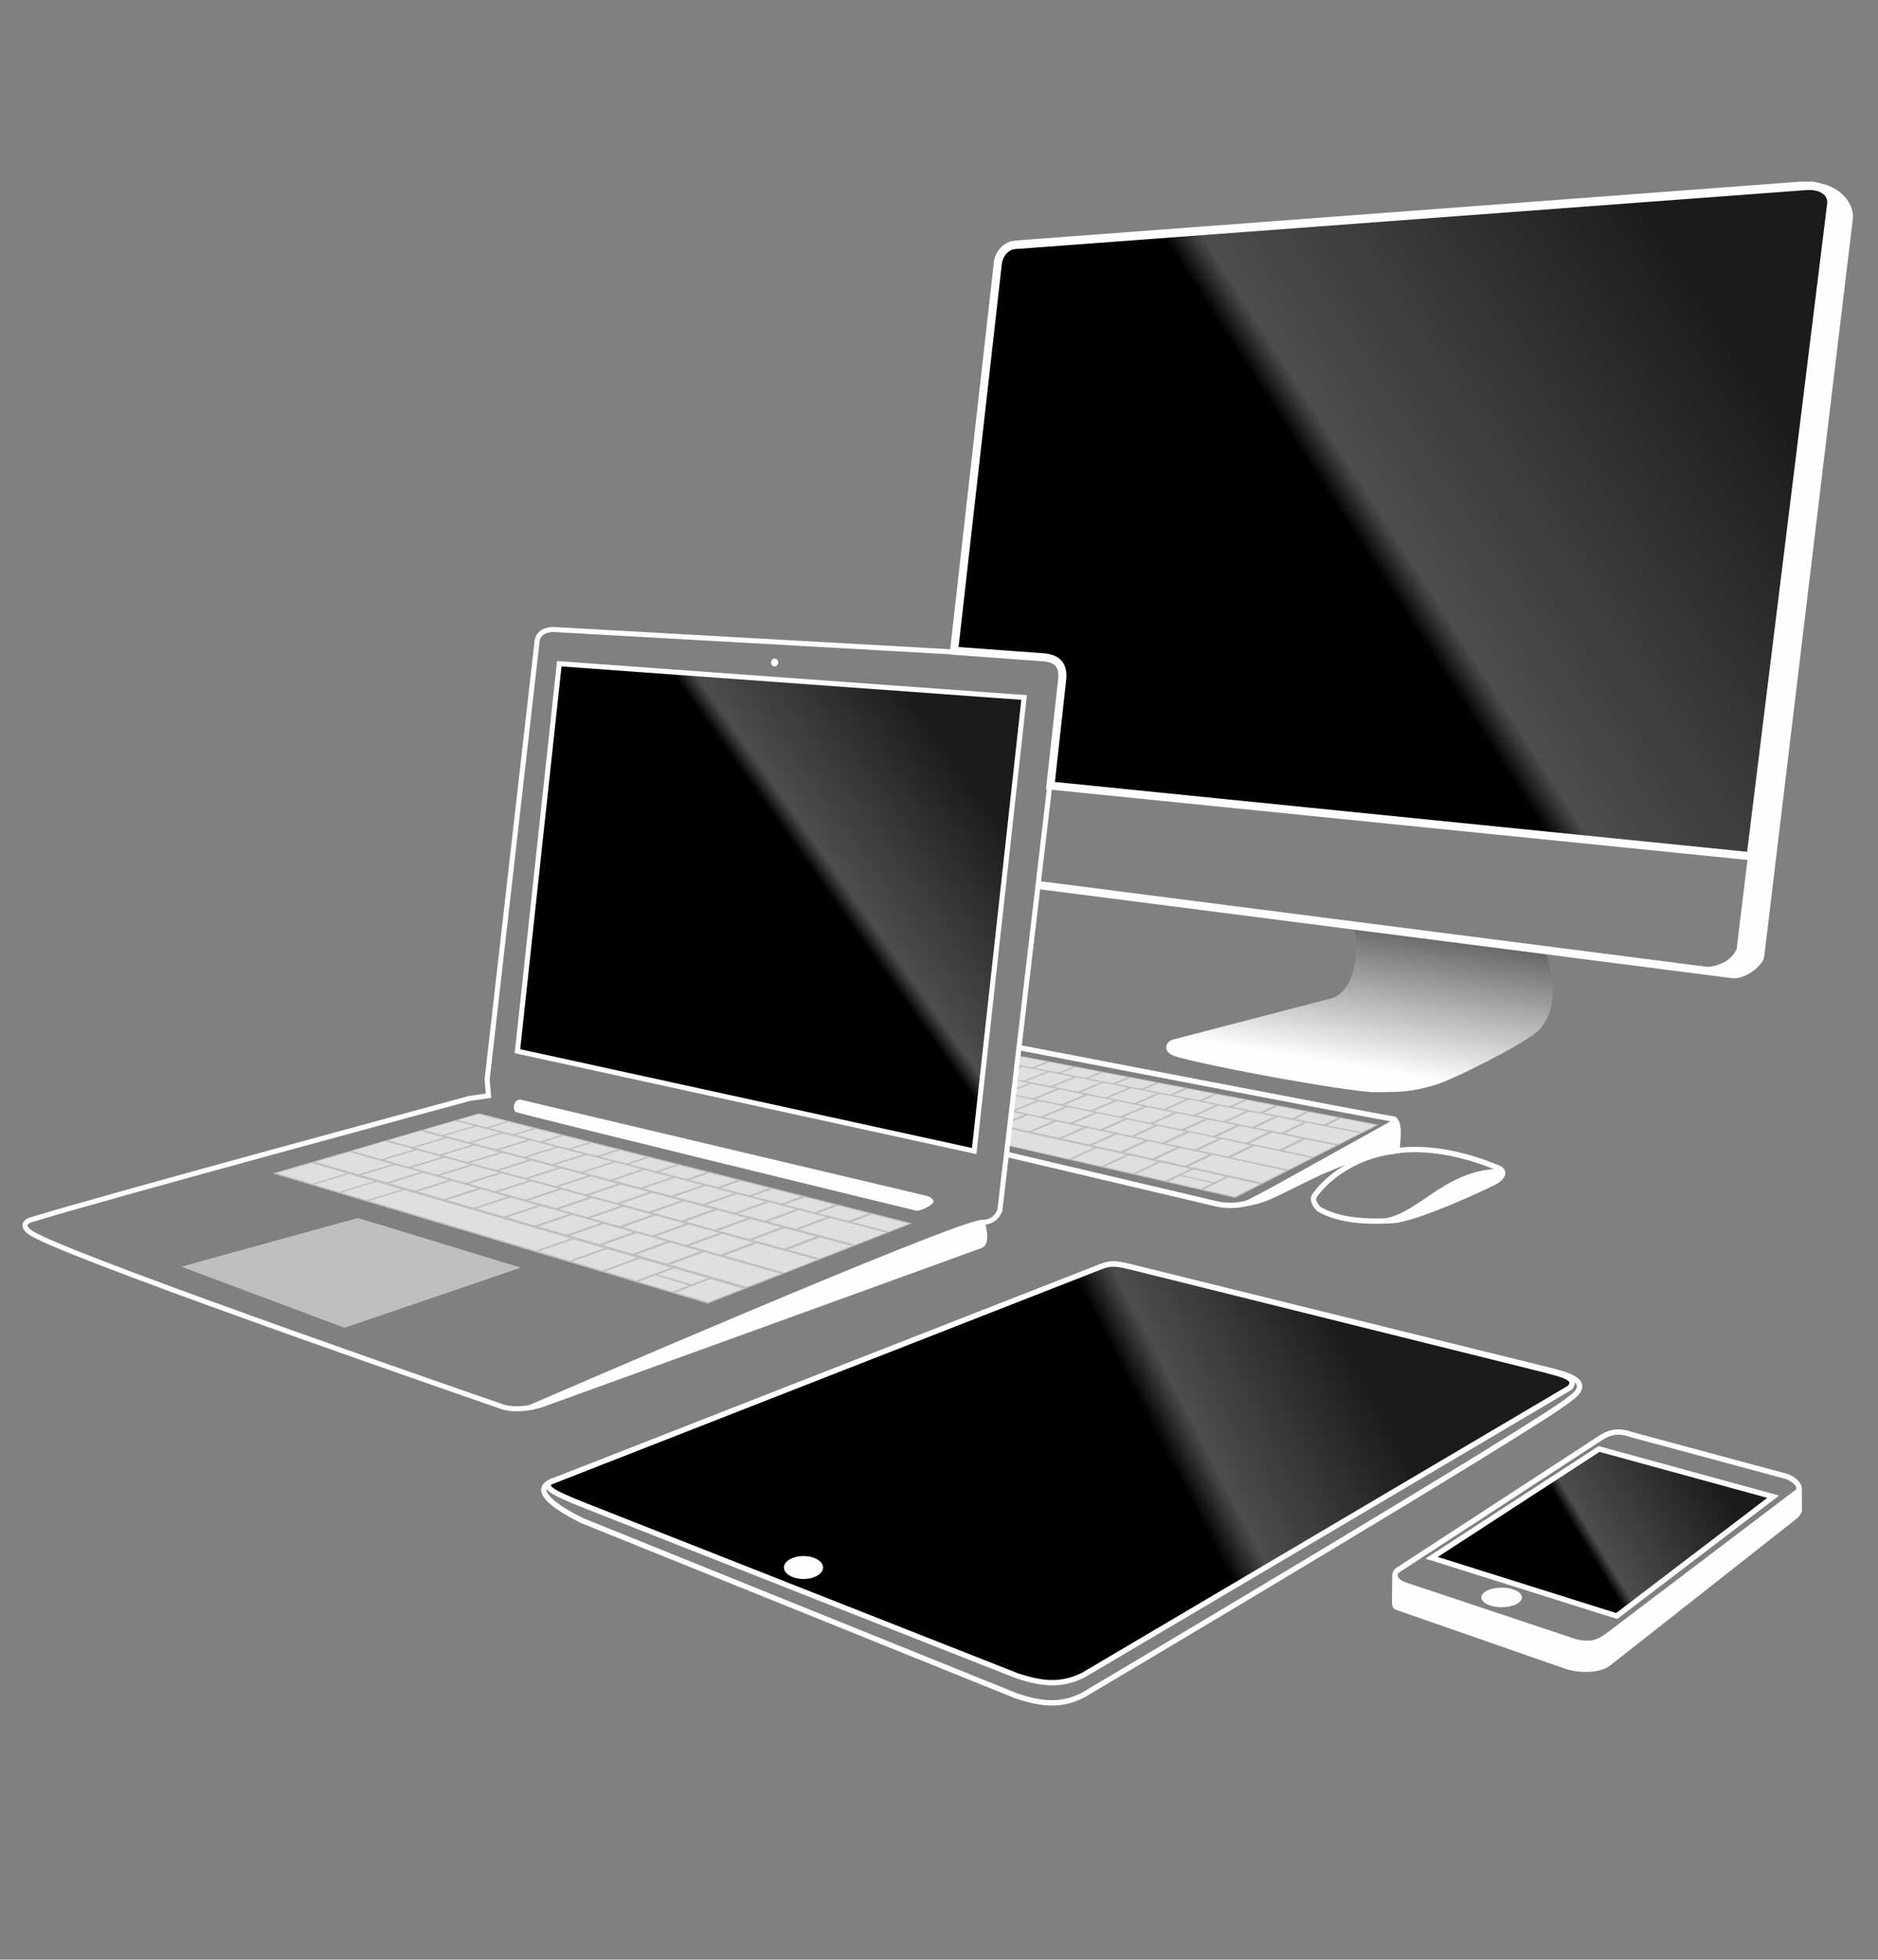 <?xml version="1.0" encoding="UTF-8" standalone="no"?>
<!-- Created with Inkscape (http://www.inkscape.org/) -->

<svg
   xmlns:dc="http://purl.org/dc/elements/1.1/"
   xmlns:cc="http://creativecommons.org/ns#"
   xmlns:rdf="http://www.w3.org/1999/02/22-rdf-syntax-ns#"
   xmlns:svg="http://www.w3.org/2000/svg"
   xmlns="http://www.w3.org/2000/svg"
   xmlns:xlink="http://www.w3.org/1999/xlink"
   xmlns:sodipodi="http://sodipodi.sourceforge.net/DTD/sodipodi-0.dtd"
   xmlns:inkscape="http://www.inkscape.org/namespaces/inkscape"
   width="93mm"
   height="97mm"
   viewBox="0 0 93 97"
   version="1.1"
   id="svg8"
   inkscape:version="0.92.2 (5c3e80d, 2017-08-06)"
   sodipodi:docname="responsive.svg">
  <rect x="0" y="0" width="93" height="97" fill="#808080" stroke="none"/>
  <sodipodi:namedview
     showguides="false"
     id="base"
     pagecolor="#ffffff"
     bordercolor="#666666"
     borderopacity="1.0"
     inkscape:pageopacity="0.0"
     inkscape:pageshadow="2"
     inkscape:zoom="2.8"
     inkscape:cx="238.10352"
     inkscape:cy="238.19356"
     inkscape:document-units="mm"
     inkscape:current-layer="layer3"
     showgrid="false"
     inkscape:window-width="1920"
     inkscape:window-height="1001"
     inkscape:window-x="-9"
     inkscape:window-y="-9"
     inkscape:window-maximized="1"
     width="209mm" />
  <defs
     id="defs2">
    <linearGradient
       id="linearGradient1065"
       inkscape:collect="always">
      <stop
         id="stop1059"
         offset="0"
         style="stop-color:#000000;stop-opacity:1;" />
      <stop
         style="stop-color:#4d4d4d;stop-opacity:1"
         offset="0.078"
         id="stop1061" />
      <stop
         id="stop1063"
         offset="1"
         style="stop-color:#1a1a1a;stop-opacity:1" />
    </linearGradient>
    <linearGradient
       id="linearGradient998"
       inkscape:collect="always">
      <stop
         id="stop994"
         offset="0"
         style="stop-color:#ffffff;stop-opacity:1;" />
      <stop
         id="stop996"
         offset="1"
         style="stop-color:#666666;stop-opacity:1" />
    </linearGradient>
    <linearGradient
       inkscape:collect="always"
       id="linearGradient983">
      <stop
         style="stop-color:#000000;stop-opacity:1;"
         offset="0"
         id="stop977" />
      <stop
         id="stop979"
         offset="0.179"
         style="stop-color:#4d4d4d;stop-opacity:1" />
      <stop
         style="stop-color:#1a1a1a;stop-opacity:1"
         offset="1"
         id="stop981" />
    </linearGradient>
    <linearGradient
       id="linearGradient949"
       inkscape:collect="always">
      <stop
         id="stop945"
         offset="0"
         style="stop-color:#000000;stop-opacity:1;" />
      <stop
         style="stop-color:#4d4d4d;stop-opacity:1"
         offset="0.101"
         id="stop953" />
      <stop
         id="stop947"
         offset="1"
         style="stop-color:#1a1a1a;stop-opacity:1" />
    </linearGradient>
    <linearGradient
       gradientUnits="userSpaceOnUse"
       y2="237.332"
       x2="47.24"
       y1="242.573"
       x1="39.857"
       id="linearGradient951"
       xlink:href="#linearGradient949"
       inkscape:collect="always" />
    <linearGradient
       gradientTransform="translate(-4.3478303e-5)"
       gradientUnits="userSpaceOnUse"
       y2="216.085"
       x2="85.743"
       y1="227.608"
       x1="67.814"
       id="linearGradient975"
       xlink:href="#linearGradient1065"
       inkscape:collect="always" />
    <linearGradient
       gradientUnits="userSpaceOnUse"
       y2="245.906"
       x2="68.944"
       y1="252.922"
       x1="67.778"
       id="linearGradient1000"
       xlink:href="#linearGradient998"
       inkscape:collect="always" />
    <linearGradient
       gradientUnits="userSpaceOnUse"
       y2="267.749"
       x2="67.462"
       y1="272.597"
       x1="58.089"
       id="linearGradient1057"
       xlink:href="#linearGradient983"
       inkscape:collect="always" />
    <linearGradient
       gradientUnits="userSpaceOnUse"
       y2="273.081"
       x2="84.967"
       y1="276.854"
       x1="78.735"
       id="linearGradient1087"
       xlink:href="#linearGradient1065"
       inkscape:collect="always" />
  </defs>
  <g
     transform="translate(0,-200)"
     style="display:none"
     inkscape:label="Layer 3"
     id="layer3"
     inkscape:groupmode="layer">
    <rect
       y="200.049"
       x="0"
       height="97.518"
       width="93.36"
       id="rect862"
       style="opacity:1;fill:#162d50;fill-opacity:1;stroke:#ffffff;stroke-width:0.132;stroke-linecap:round;stroke-linejoin:round;stroke-miterlimit:4;stroke-dasharray:none;stroke-opacity:1" />
  </g>
  <g
     transform="translate(0,-200)"
     style="display:inline;opacity:0.99"
     inkscape:label="Layer 2"
     id="layer2"
     inkscape:groupmode="layer">
    <g
       id="g1006"
       style="">
      <path
         style="fill:url(#linearGradient1000);fill-opacity:1;stroke:none;stroke-width:0.265px;stroke-linecap:butt;stroke-linejoin:miter;stroke-opacity:1"
         d="m 67.085,245.918 c 0.378,3.071 -1.069,3.474 -1.069,3.474 l -7.951,2.071 c -0.368,0.12 -0.431,0.542 -0.067,0.735 0.393,0.317 8.961,1.912 10.178,1.865 1.193,-0.012 1.663,-0.009 2.785,-0.328 0.815,-0.189 4.447,-2.032 5.212,-2.706 1.406,-1.417 0.334,-3.942 0.334,-3.942 z"
         id="path992"
         inkscape:connector-curvature="0"
         sodipodi:nodetypes="ccccccccc" />
      <g
         style="display:inline"
         id="g987">
        <path
           sodipodi:nodetypes="cccccccccc"
           inkscape:connector-curvature="0"
           id="path967"
           d="m 49.42,212.971 -2.173,19.241 4.335,0.318 c 0.718,0.033 1.074,0.338 1.024,1.039 l -0.587,5.316 34.674,3.496 3.998,-32.364 c -0.024,-0.661 -0.697,-0.781 -0.957,-0.829 l -39.652,2.955 c -0.418,0.184 -0.611,0.509 -0.661,0.827 z"
           style="fill:url(#linearGradient975);fill-opacity:1;stroke:#ffffff;stroke-width:0.4;stroke-linecap:butt;stroke-linejoin:miter;stroke-miterlimit:4;stroke-dasharray:none;stroke-opacity:1" />
        <path
           sodipodi:nodetypes="ccccccc"
           inkscape:connector-curvature="0"
           id="path965"
           d="m 51.358,243.8 34.419,4.418 c 0.638,0.071 1.394,-0.638 1.394,-0.921 l 4.394,-36.569 c 4e-6,-0.568 -0.567,-1.606 -2.41,-1.536 l -38.743,2.906 c -0.496,0.024 -0.874,0.307 -0.992,0.874"
           style="opacity:1;fill:none;stroke:#ffffff;stroke-width:0.4;stroke-linecap:butt;stroke-linejoin:miter;stroke-miterlimit:4;stroke-dasharray:none;stroke-opacity:1" />
      </g>
    </g>
    <g
       id="g957"
       style="display:inline;stroke-width:0.5;stroke-miterlimit:4;stroke-dasharray:none">
      <path
         style="fill:none;stroke:#ffffff;stroke-width:0.25;stroke-linecap:butt;stroke-linejoin:miter;stroke-miterlimit:4;stroke-dasharray:none;stroke-opacity:1"
         d="m 1.795,261.174 c 2.929,1.512 23.095,8.464 23.095,8.464 0.869,0.267 1.945,-0.11 1.945,-0.11 0,0 21.081,-7.627 21.742,-7.875 0.378,-0.165 0.067,-1.136 0.067,-1.136 0.591,-0.047 0.751,-0.353 0.869,-0.601 l 3.107,-26.431 c 0.035,-0.402 -0.238,-0.894 -0.77,-0.953 l -24.448,-1.373 c -0.354,0 -0.788,0.159 -0.811,0.632 l -2.468,21.644 0.067,0.802 -0.935,0.134 c 0,0 -18.713,5.055 -21.777,6.028 -0.467,0.191 -0.19,0.542 0.32,0.776 z"
         id="path875"
         inkscape:connector-curvature="0"
         sodipodi:nodetypes="ccccccccccccccc" />
      <path
         style="fill:url(#linearGradient951);fill-opacity:1;stroke:#ffffff;stroke-width:0.25;stroke-linecap:butt;stroke-linejoin:miter;stroke-miterlimit:4;stroke-dasharray:none;stroke-opacity:1"
         d="m 27.696,232.855 23.019,1.67 -2.472,22.451 -22.618,-4.944 z"
         id="path943"
         inkscape:connector-curvature="0"
         sodipodi:nodetypes="ccccc" />
    </g>
    <ellipse
       ry="0.196"
       rx="0.175"
       cy="232.793"
       cx="38.362"
       id="path962"
       style="display:inline;opacity:1;fill:#ffffff;fill-opacity:1;stroke:none;stroke-width:1.964;stroke-linecap:round;stroke-linejoin:round;stroke-miterlimit:4;stroke-dasharray:none;stroke-opacity:1" />
    <path
       sodipodi:nodetypes="cccccc"
       inkscape:connector-curvature="0"
       id="path1008"
       d="m 74.268,257.845 c -6.448,-2.706 -9.121,1.27 -9.121,1.27 -0.167,0.167 -0.134,0.434 0.167,0.735 0.535,0.301 1.503,0.702 3.642,0.568 1.136,-0.067 4.41,-1.57 5.112,-1.938 0.334,-0.2 0.468,-0.468 0.2,-0.635 z"
       style="fill:none;stroke:#ffffff;stroke-width:0.265px;stroke-linecap:butt;stroke-linejoin:miter;stroke-opacity:1" />
    <path
       sodipodi:nodetypes="cccccc"
       inkscape:connector-curvature="0"
       id="path1022"
       d="m 68.07,260.367 c 2.105,-0.017 3.224,-2.422 6.197,-2.522 l 0.084,0.443 -4.995,2.13 c 0,0 -1.565,-0.107 -1.286,-0.05 z"
       style="fill:#ffffff;stroke:none;stroke-width:0.265px;stroke-linecap:butt;stroke-linejoin:miter;stroke-opacity:1" />
    <g
       id="g1032"
       style="display:inline">
      <path
         style="fill:none;stroke:#ffffff;stroke-width:0.265;stroke-linecap:butt;stroke-linejoin:miter;stroke-miterlimit:4;stroke-dasharray:none;stroke-opacity:1"
         d="m 49.822,257.132 10.442,2.463 c 0.52,0.118 1.169,0.083 1.559,-0.071 2.604,-1.354 3.288,-1.67 3.288,-1.67 1.223,-0.574 2.205,-0.423 3.126,-0.754 l 0.933,-0.142 c 0.094,-0.874 0.118,-1.323 -0.118,-1.559 -0.85,-0.118 -18.592,-3.544 -18.592,-3.544"
         id="path1012"
         inkscape:connector-curvature="0"
         sodipodi:nodetypes="cccccccc" />
      <path
         style="fill:#ffffff;stroke:none;stroke-width:0.265px;stroke-linecap:butt;stroke-linejoin:miter;stroke-opacity:1"
         d="m 61.155,259.783 7.897,-4.384 c 0.084,0.134 0.118,1.559 0.118,1.559 l -0.933,0.142 -1.803,0.628 -1.002,0.418 c -2.439,1.136 -2.606,1.453 -4.276,1.637 z"
         id="path1028"
         inkscape:connector-curvature="0"
         sodipodi:nodetypes="ccccccc" />
    </g>
    <path
       sodipodi:nodetypes="ccccccccc"
       inkscape:connector-curvature="0"
       id="path1037"
       d="m 27.214,273.376 27.309,-10.678 c 0.505,-0.198 0.794,-0.145 1.417,0 l 20.694,5.103 c 0.945,0.236 2.315,0.567 1.134,1.417 -1.203,1.102 -24.143,14.694 -24.143,14.694 -1.134,0.567 -2.079,0.425 -3.26,0.047 l -21.545,-8.693 c -1.89,-0.945 -2.221,-1.559 -1.606,-1.89 z"
       style="fill:none;stroke:#ffffff;stroke-width:0.265px;stroke-linecap:butt;stroke-linejoin:miter;stroke-opacity:1" />
    <path
       style="fill:url(#linearGradient1057);fill-opacity:1;stroke:#ffffff;stroke-width:0.265px;stroke-linecap:butt;stroke-linejoin:miter;stroke-opacity:1"
       d="m 27.214,273.376 27.309,-10.678 c 0.505,-0.198 0.794,-0.145 1.417,0 l 20.527,5.103 c 0.694,0.203 1.697,0.35 1.284,0.883 L 53.649,282.913 c -1.134,0.567 -2.079,0.425 -3.26,0.047 l -21.367,-8.415 c -1.984,-0.78 -1.961,-0.921 -1.807,-1.169 z"
       id="path1041"
       inkscape:connector-curvature="0"
       sodipodi:nodetypes="ccccccccc" />
    <path
       sodipodi:nodetypes="cccc"
       inkscape:connector-curvature="0"
       id="path1018"
       d="m 48.643,260.518 c -1.169,-0.035 -22.384,9.154 -22.384,9.154 0,0 21.762,-7.971 22.258,-8.101 0.071,-0.224 0.199,-0.886 0.126,-1.053 z"
       style="display:inline;fill:#ffffff;stroke:#ffffff;stroke-width:0.265px;stroke-linecap:butt;stroke-linejoin:miter;stroke-opacity:1" />
    <path
       sodipodi:nodetypes="cccccc"
       inkscape:connector-curvature="0"
       id="path1020"
       d="m 25.773,254.43 20.151,4.772 c 0.1,0.017 0.384,0.189 0.283,0.331 -0.117,0.15 -0.477,0.36 -0.803,0.402 0,0 -19.791,-4.813 -19.891,-4.902 -0.142,-0.216 -0.047,-0.611 0.26,-0.602 z"
       style="display:inline;fill:#ffffff;stroke:none;stroke-width:0.265px;stroke-linecap:butt;stroke-linejoin:miter;stroke-opacity:1" />
    <path
       sodipodi:nodetypes="cccccccc"
       inkscape:connector-curvature="0"
       id="path1026"
       d="m 86.693,242.382 -0.566,4.638 c -0.167,0.334 -0.535,0.935 -1.804,1.002 1.102,0.134 1.704,0.067 1.704,0.067 l 1.143,-0.794 4.394,-36.569 c -0.501,-1.169 -0.874,-1.076 -0.874,-0.709 z"
       style="display:inline;fill:#ffffff;stroke:#ffffff;stroke-width:0.265px;stroke-linecap:butt;stroke-linejoin:miter;stroke-opacity:1" />
    <ellipse
       ry="0.568"
       rx="0.969"
       cy="277.59"
       cx="39.79"
       id="path1070"
       style="display:inline;opacity:1;fill:#ffffff;fill-opacity:1;stroke:none;stroke-width:0.25;stroke-linecap:round;stroke-linejoin:round;stroke-miterlimit:4;stroke-dasharray:none;stroke-opacity:1" />
    <g
       id="g1096"
       style="display:inline">
      <path
         style="display:inline;fill:none;stroke:#ffffff;stroke-width:0.265px;stroke-linecap:butt;stroke-linejoin:miter;stroke-opacity:1"
         d="m 69.189,277.74 c -0.251,0.251 -0.067,0.585 0.501,0.752 l 8.319,2.773 c 0.827,0.189 1.178,0.006 1.604,-0.301 l 9.388,-7.116 c 0.284,-0.267 -0.184,-0.651 -0.535,-0.768 l -7.684,-2.071 c -0.752,-0.284 -1.203,-0.017 -1.47,0.134 z"
         id="path1073"
         inkscape:connector-curvature="0"
         sodipodi:nodetypes="ccccccccc" />
      <path
         style="display:inline;fill:#ffffff;stroke:none;stroke-width:0.265px;stroke-linecap:butt;stroke-linejoin:miter;stroke-opacity:1"
         d="m 68.947,277.985 -0.016,1.075 c -0.015,0.552 0.042,0.57 0.375,0.685 l 8.16,2.84 c 0.927,0.326 1.938,0.159 2.297,-0.167 l 9.129,-7.183 c 0.242,-0.175 0.351,-0.393 0.342,-0.501 l -0.008,-1.102 -9.931,7.667 -1.286,-0.033 -8.903,-2.957 z"
         id="path1075"
         inkscape:connector-curvature="0"
         sodipodi:nodetypes="cccccccccccc" />
      <path
         style="display:inline;fill:url(#linearGradient1087);fill-opacity:1;stroke:#ffffff;stroke-width:0.265px;stroke-linecap:butt;stroke-linejoin:miter;stroke-opacity:1"
         d="m 70.894,277.109 8.292,-5.386 8.623,2.362 -7.749,5.906 z"
         id="path1079"
         inkscape:connector-curvature="0"
         sodipodi:nodetypes="ccccc" />
      <ellipse
         ry="0.485"
         rx="1.005"
         cy="279.071"
         cx="74.362"
         id="ellipse1077"
         style="display:inline;opacity:1;fill:#ffffff;fill-opacity:1;stroke:none;stroke-width:0.235;stroke-linecap:round;stroke-linejoin:round;stroke-miterlimit:4;stroke-dasharray:none;stroke-opacity:1" />
    </g>
    <path
       sodipodi:nodetypes="ccccc"
       inkscape:connector-curvature="0"
       id="path1105"
       d="m 8.977,262.699 8.741,-2.41 8.079,2.457 -8.741,2.977 z"
       style="display:inline;opacity:0.5;fill:#ffffff;stroke:none;stroke-width:0.265px;stroke-linecap:butt;stroke-linejoin:miter;stroke-opacity:1" />
    <g
       transform="translate(7.823,63.878)"
       id="g1117"
       style="display:inline">
      <path
         inkscape:connector-curvature="0"
         id="rect863"
         d="m 15.897,191.228 c 0,0 21.448,5.446 21.448,5.446 0,0 -10.123,3.976 -10.123,3.976 0,0 -21.549,-6.448 -21.549,-6.448 0,0 10.223,-2.973 10.223,-2.973"
         style="opacity:0.5;fill:#ffffff;fill-opacity:1;stroke:none;stroke-width:0.52;stroke-linecap:round;stroke-linejoin:round;stroke-miterlimit:4;stroke-dasharray:none;stroke-opacity:1" />
      <path
         inkscape:connector-curvature="0"
         id="rect878"
         d="m 15.862,191.273 c 0,0 1.388,0.353 1.388,0.353 0,0 -0.999,0.297 -0.999,0.297 0,0 -1.388,-0.359 -1.388,-0.359 0,0 0.999,-0.291 0.999,-0.291"
         style="opacity:0.5;fill:#ffffff;fill-opacity:1;stroke:none;stroke-width:0.226;stroke-linecap:round;stroke-linejoin:round;stroke-miterlimit:4;stroke-dasharray:none;stroke-opacity:1" />
      <path
         inkscape:connector-curvature="0"
         id="rect880"
         d="m 17.381,191.661 c 0,0 1.197,0.305 1.197,0.305 0,0 -0.993,0.3 -0.993,0.3 0,0 -1.197,-0.309 -1.197,-0.309 0,0 0.993,-0.295 0.993,-0.295"
         style="opacity:0.5;fill:#ffffff;fill-opacity:1;stroke:none;stroke-width:0.22;stroke-linecap:round;stroke-linejoin:round;stroke-miterlimit:4;stroke-dasharray:none;stroke-opacity:1" />
      <path
         inkscape:connector-curvature="0"
         id="rect882"
         d="m 18.715,192 c 0,0 1.221,0.311 1.221,0.311 0,0 -0.993,0.306 -0.993,0.306 0,0 -1.222,-0.316 -1.222,-0.316 0,0 0.993,-0.301 0.993,-0.301"
         style="opacity:0.5;fill:#ffffff;fill-opacity:1;stroke:none;stroke-width:0.22;stroke-linecap:round;stroke-linejoin:round;stroke-miterlimit:4;stroke-dasharray:none;stroke-opacity:1" />
      <path
         inkscape:connector-curvature="0"
         id="rect884"
         d="m 20.076,192.346 c 0,0 1.246,0.317 1.246,0.317 0,0 -0.992,0.311 -0.992,0.311 0,0 -1.246,-0.322 -1.246,-0.322 0,0 0.993,-0.306 0.993,-0.306"
         style="opacity:0.5;fill:#ffffff;fill-opacity:1;stroke:none;stroke-width:0.22;stroke-linecap:round;stroke-linejoin:round;stroke-miterlimit:4;stroke-dasharray:none;stroke-opacity:1" />
      <path
         inkscape:connector-curvature="0"
         id="rect886"
         d="m 21.464,192.699 c 0,0 1.271,0.323 1.271,0.323 0,0 -0.992,0.317 -0.992,0.317 0,0 -1.272,-0.329 -1.272,-0.329 0,0 0.992,-0.312 0.992,-0.312"
         style="opacity:0.5;fill:#ffffff;fill-opacity:1;stroke:none;stroke-width:0.22;stroke-linecap:round;stroke-linejoin:round;stroke-miterlimit:4;stroke-dasharray:none;stroke-opacity:1" />
      <path
         inkscape:connector-curvature="0"
         id="rect888"
         d="m 22.88,193.06 c 0,0 1.298,0.33 1.298,0.33 0,0 -0.991,0.324 -0.991,0.324 0,0 -1.299,-0.336 -1.299,-0.336 0,0 0.992,-0.318 0.992,-0.318"
         style="opacity:0.5;fill:#ffffff;fill-opacity:1;stroke:none;stroke-width:0.22;stroke-linecap:round;stroke-linejoin:round;stroke-miterlimit:4;stroke-dasharray:none;stroke-opacity:1" />
      <path
         inkscape:connector-curvature="0"
         id="rect890"
         d="m 24.326,193.427 c 0,0 1.325,0.337 1.325,0.337 0,0 -0.99,0.33 -0.99,0.33 0,0 -1.326,-0.343 -1.326,-0.343 0,0 0.991,-0.324 0.991,-0.324"
         style="opacity:0.5;fill:#ffffff;fill-opacity:1;stroke:none;stroke-width:0.22;stroke-linecap:round;stroke-linejoin:round;stroke-miterlimit:4;stroke-dasharray:none;stroke-opacity:1" />
      <path
         inkscape:connector-curvature="0"
         id="rect892"
         d="m 25.802,193.803 c 0,0 1.353,0.344 1.353,0.344 0,0 -0.988,0.336 -0.988,0.336 0,0 -1.354,-0.35 -1.354,-0.35 0,0 0.989,-0.331 0.989,-0.331"
         style="opacity:0.5;fill:#ffffff;fill-opacity:1;stroke:none;stroke-width:0.22;stroke-linecap:round;stroke-linejoin:round;stroke-miterlimit:4;stroke-dasharray:none;stroke-opacity:1" />
      <path
         inkscape:connector-curvature="0"
         id="rect894"
         d="m 27.309,194.186 c 0,0 1.381,0.351 1.381,0.351 0,0 -0.987,0.343 -0.987,0.343 0,0 -1.383,-0.357 -1.383,-0.357 0,0 0.988,-0.337 0.988,-0.337"
         style="opacity:0.5;fill:#ffffff;fill-opacity:1;stroke:none;stroke-width:0.22;stroke-linecap:round;stroke-linejoin:round;stroke-miterlimit:4;stroke-dasharray:none;stroke-opacity:1" />
      <path
         inkscape:connector-curvature="0"
         id="rect896"
         d="m 28.849,194.577 c 0,0 1.411,0.359 1.411,0.359 0,0 -0.985,0.35 -0.985,0.35 0,0 -1.413,-0.365 -1.413,-0.365 0,0 0.986,-0.344 0.986,-0.344"
         style="opacity:0.5;fill:#ffffff;fill-opacity:1;stroke:none;stroke-width:0.22;stroke-linecap:round;stroke-linejoin:round;stroke-miterlimit:4;stroke-dasharray:none;stroke-opacity:1" />
      <path
         inkscape:connector-curvature="0"
         id="rect898"
         d="m 30.421,194.977 c 0,0 1.442,0.367 1.442,0.367 0,0 -0.982,0.357 -0.982,0.357 0,0 -1.444,-0.373 -1.444,-0.373 0,0 0.984,-0.351 0.984,-0.351"
         style="opacity:0.5;fill:#ffffff;fill-opacity:1;stroke:none;stroke-width:0.22;stroke-linecap:round;stroke-linejoin:round;stroke-miterlimit:4;stroke-dasharray:none;stroke-opacity:1" />
      <path
         inkscape:connector-curvature="0"
         id="rect900"
         d="m 32.028,195.386 c 0,0 1.474,0.375 1.474,0.375 0,0 -0.98,0.365 -0.98,0.365 0,0 -1.476,-0.381 -1.476,-0.381 0,0 0.982,-0.358 0.982,-0.358"
         style="opacity:0.5;fill:#ffffff;fill-opacity:1;stroke:none;stroke-width:0.22;stroke-linecap:round;stroke-linejoin:round;stroke-miterlimit:4;stroke-dasharray:none;stroke-opacity:1" />
      <path
         inkscape:connector-curvature="0"
         id="rect902"
         d="m 33.669,195.803 c 0,0 1.506,0.383 1.506,0.383 0,0 -0.977,0.372 -0.977,0.372 0,0 -1.509,-0.39 -1.509,-0.39 0,0 0.979,-0.365 0.979,-0.365"
         style="opacity:0.5;fill:#ffffff;fill-opacity:1;stroke:none;stroke-width:0.22;stroke-linecap:round;stroke-linejoin:round;stroke-miterlimit:4;stroke-dasharray:none;stroke-opacity:1" />
      <path
         inkscape:connector-curvature="0"
         id="rect904"
         d="m 35.351,196.229 c 0,0 1.828,0.465 1.828,0.465 0,0 -0.979,0.384 -0.979,0.384 0,0 -1.831,-0.473 -1.831,-0.473 0,0 0.983,-0.376 0.983,-0.376"
         style="opacity:0.5;fill:#ffffff;fill-opacity:1;stroke:none;stroke-width:0.226;stroke-linecap:round;stroke-linejoin:round;stroke-miterlimit:4;stroke-dasharray:none;stroke-opacity:1" />
      <path
         inkscape:connector-curvature="0"
         id="rect906"
         d="m 15.778,191.883 c 0,0 1.182,0.306 1.182,0.306 0,0 -1.551,0.466 -1.551,0.466 0,0 -1.182,-0.314 -1.182,-0.314 0,0 1.551,-0.458 1.551,-0.458"
         style="opacity:0.5;fill:#ffffff;fill-opacity:1;stroke:none;stroke-width:0.25;stroke-linecap:round;stroke-linejoin:round;stroke-miterlimit:4;stroke-dasharray:none;stroke-opacity:1" />
      <path
         inkscape:connector-curvature="0"
         id="rect908"
         d="m 17.098,192.225 c 0,0 1.206,0.312 1.206,0.312 0,0 -1.551,0.474 -1.551,0.474 0,0 -1.206,-0.32 -1.206,-0.32 0,0 1.551,-0.467 1.551,-0.467"
         style="opacity:0.5;fill:#ffffff;fill-opacity:1;stroke:none;stroke-width:0.25;stroke-linecap:round;stroke-linejoin:round;stroke-miterlimit:4;stroke-dasharray:none;stroke-opacity:1" />
      <path
         inkscape:connector-curvature="0"
         id="rect910"
         d="m 18.443,192.573 c 0,0 1.23,0.319 1.23,0.319 0,0 -1.551,0.483 -1.551,0.483 0,0 -1.23,-0.327 -1.23,-0.327 0,0 1.551,-0.475 1.551,-0.475"
         style="opacity:0.5;fill:#ffffff;fill-opacity:1;stroke:none;stroke-width:0.25;stroke-linecap:round;stroke-linejoin:round;stroke-miterlimit:4;stroke-dasharray:none;stroke-opacity:1" />
      <path
         inkscape:connector-curvature="0"
         id="rect912"
         d="m 19.816,192.929 c 0,0 1.255,0.325 1.255,0.325 0,0 -1.551,0.493 -1.551,0.493 0,0 -1.256,-0.334 -1.256,-0.334 0,0 1.551,-0.484 1.551,-0.484"
         style="opacity:0.5;fill:#ffffff;fill-opacity:1;stroke:none;stroke-width:0.25;stroke-linecap:round;stroke-linejoin:round;stroke-miterlimit:4;stroke-dasharray:none;stroke-opacity:1" />
      <path
         inkscape:connector-curvature="0"
         id="rect914"
         d="m 21.217,193.292 c 0,0 1.281,0.332 1.281,0.332 0,0 -1.55,0.502 -1.55,0.502 0,0 -1.282,-0.341 -1.282,-0.341 0,0 1.55,-0.494 1.55,-0.494"
         style="opacity:0.5;fill:#ffffff;fill-opacity:1;stroke:none;stroke-width:0.25;stroke-linecap:round;stroke-linejoin:round;stroke-miterlimit:4;stroke-dasharray:none;stroke-opacity:1" />
      <path
         inkscape:connector-curvature="0"
         id="rect916"
         d="m 22.647,193.662 c 0,0 1.308,0.339 1.308,0.339 0,0 -1.548,0.512 -1.548,0.512 0,0 -1.309,-0.348 -1.309,-0.348 0,0 1.55,-0.503 1.55,-0.503"
         style="opacity:0.5;fill:#ffffff;fill-opacity:1;stroke:none;stroke-width:0.25;stroke-linecap:round;stroke-linejoin:round;stroke-miterlimit:4;stroke-dasharray:none;stroke-opacity:1" />
      <path
         inkscape:connector-curvature="0"
         id="rect918"
         d="m 24.107,194.04 c 0,0 1.336,0.346 1.336,0.346 0,0 -1.547,0.522 -1.547,0.522 0,0 -1.337,-0.355 -1.337,-0.355 0,0 1.548,-0.513 1.548,-0.513"
         style="opacity:0.5;fill:#ffffff;fill-opacity:1;stroke:none;stroke-width:0.25;stroke-linecap:round;stroke-linejoin:round;stroke-miterlimit:4;stroke-dasharray:none;stroke-opacity:1" />
      <path
         inkscape:connector-curvature="0"
         id="rect920"
         d="m 25.597,194.426 c 0,0 1.364,0.353 1.364,0.353 0,0 -1.545,0.533 -1.545,0.533 0,0 -1.366,-0.363 -1.366,-0.363 0,0 1.547,-0.523 1.547,-0.523"
         style="opacity:0.5;fill:#ffffff;fill-opacity:1;stroke:none;stroke-width:0.25;stroke-linecap:round;stroke-linejoin:round;stroke-miterlimit:4;stroke-dasharray:none;stroke-opacity:1" />
      <path
         inkscape:connector-curvature="0"
         id="rect922"
         d="m 27.119,194.821 c 0,0 1.393,0.361 1.393,0.361 0,0 -1.542,0.544 -1.542,0.544 0,0 -1.396,-0.371 -1.396,-0.371 0,0 1.544,-0.534 1.544,-0.534"
         style="opacity:0.5;fill:#ffffff;fill-opacity:1;stroke:none;stroke-width:0.25;stroke-linecap:round;stroke-linejoin:round;stroke-miterlimit:4;stroke-dasharray:none;stroke-opacity:1" />
      <path
         inkscape:connector-curvature="0"
         id="rect924"
         d="m 28.675,195.224 c 0,0 1.424,0.369 1.424,0.369 0,0 -1.539,0.555 -1.539,0.555 0,0 -1.427,-0.379 -1.427,-0.379 0,0 1.542,-0.545 1.542,-0.545"
         style="opacity:0.5;fill:#ffffff;fill-opacity:1;stroke:none;stroke-width:0.25;stroke-linecap:round;stroke-linejoin:round;stroke-miterlimit:4;stroke-dasharray:none;stroke-opacity:1" />
      <path
         inkscape:connector-curvature="0"
         id="rect926"
         d="m 30.264,195.635 c 0,0 1.321,0.342 1.321,0.342 0,0 -1.536,0.565 -1.536,0.565 0,0 -1.324,-0.352 -1.324,-0.352 0,0 1.539,-0.556 1.539,-0.556"
         style="opacity:0.5;fill:#ffffff;fill-opacity:1;stroke:none;stroke-width:0.238;stroke-linecap:round;stroke-linejoin:round;stroke-miterlimit:4;stroke-dasharray:none;stroke-opacity:1" />
      <path
         inkscape:connector-curvature="0"
         id="rect928"
         d="m 31.753,196.021 c 0,0 1.339,0.347 1.339,0.347 0,0 -1.532,0.576 -1.532,0.576 0,0 -1.342,-0.357 -1.342,-0.357 0,0 1.535,-0.567 1.535,-0.567"
         style="opacity:0.5;fill:#ffffff;fill-opacity:1;stroke:none;stroke-width:0.238;stroke-linecap:round;stroke-linejoin:round;stroke-miterlimit:4;stroke-dasharray:none;stroke-opacity:1" />
      <path
         inkscape:connector-curvature="0"
         id="rect930"
         d="m 14.32,192.461 c 0,0 1.218,0.324 1.218,0.324 0,0 -1.591,0.48 -1.591,0.48 0,0 -1.217,-0.333 -1.217,-0.333 0,0 1.591,-0.472 1.591,-0.472"
         style="opacity:0.5;fill:#ffffff;fill-opacity:1;stroke:none;stroke-width:0.253;stroke-linecap:round;stroke-linejoin:round;stroke-miterlimit:4;stroke-dasharray:none;stroke-opacity:1" />
      <path
         inkscape:connector-curvature="0"
         id="rect932"
         d="m 15.682,192.824 c 0,0 1.244,0.331 1.244,0.331 0,0 -1.592,0.489 -1.592,0.489 0,0 -1.243,-0.34 -1.243,-0.34 0,0 1.591,-0.481 1.591,-0.481"
         style="opacity:0.5;fill:#ffffff;fill-opacity:1;stroke:none;stroke-width:0.253;stroke-linecap:round;stroke-linejoin:round;stroke-miterlimit:4;stroke-dasharray:none;stroke-opacity:1" />
      <path
         inkscape:connector-curvature="0"
         id="rect934"
         d="m 17.072,193.194 c 0,0 1.27,0.338 1.27,0.338 0,0 -1.592,0.499 -1.592,0.499 0,0 -1.27,-0.347 -1.27,-0.347 0,0 1.592,-0.49 1.592,-0.49"
         style="opacity:0.5;fill:#ffffff;fill-opacity:1;stroke:none;stroke-width:0.253;stroke-linecap:round;stroke-linejoin:round;stroke-miterlimit:4;stroke-dasharray:none;stroke-opacity:1" />
      <path
         inkscape:connector-curvature="0"
         id="rect936"
         d="m 18.492,193.572 c 0,0 1.297,0.345 1.297,0.345 0,0 -1.592,0.509 -1.592,0.509 0,0 -1.297,-0.354 -1.297,-0.354 0,0 1.592,-0.5 1.592,-0.5"
         style="opacity:0.5;fill:#ffffff;fill-opacity:1;stroke:none;stroke-width:0.253;stroke-linecap:round;stroke-linejoin:round;stroke-miterlimit:4;stroke-dasharray:none;stroke-opacity:1" />
      <path
         inkscape:connector-curvature="0"
         id="rect938"
         d="m 19.942,193.958 c 0,0 1.325,0.353 1.325,0.353 0,0 -1.591,0.519 -1.591,0.519 0,0 -1.326,-0.362 -1.326,-0.362 0,0 1.592,-0.51 1.592,-0.51"
         style="opacity:0.5;fill:#ffffff;fill-opacity:1;stroke:none;stroke-width:0.253;stroke-linecap:round;stroke-linejoin:round;stroke-miterlimit:4;stroke-dasharray:none;stroke-opacity:1" />
      <path
         inkscape:connector-curvature="0"
         id="rect940"
         d="m 21.424,194.353 c 0,0 1.354,0.361 1.354,0.361 0,0 -1.59,0.53 -1.59,0.53 0,0 -1.355,-0.37 -1.355,-0.37 0,0 1.591,-0.52 1.591,-0.52"
         style="opacity:0.5;fill:#ffffff;fill-opacity:1;stroke:none;stroke-width:0.253;stroke-linecap:round;stroke-linejoin:round;stroke-miterlimit:4;stroke-dasharray:none;stroke-opacity:1" />
      <path
         inkscape:connector-curvature="0"
         id="rect942"
         d="m 22.938,194.756 c 0,0 1.384,0.369 1.384,0.369 0,0 -1.589,0.541 -1.589,0.541 0,0 -1.385,-0.378 -1.385,-0.378 0,0 1.59,-0.531 1.59,-0.531"
         style="opacity:0.5;fill:#ffffff;fill-opacity:1;stroke:none;stroke-width:0.253;stroke-linecap:round;stroke-linejoin:round;stroke-miterlimit:4;stroke-dasharray:none;stroke-opacity:1" />
      <path
         inkscape:connector-curvature="0"
         id="rect944"
         d="m 24.485,195.168 c 0,0 1.415,0.377 1.415,0.377 0,0 -1.587,0.552 -1.587,0.552 0,0 -1.417,-0.387 -1.417,-0.387 0,0 1.588,-0.542 1.588,-0.542"
         style="opacity:0.5;fill:#ffffff;fill-opacity:1;stroke:none;stroke-width:0.253;stroke-linecap:round;stroke-linejoin:round;stroke-miterlimit:4;stroke-dasharray:none;stroke-opacity:1" />
      <path
         inkscape:connector-curvature="0"
         id="rect946"
         d="m 26.067,195.589 c 0,0 1.447,0.385 1.447,0.385 0,0 -1.584,0.564 -1.584,0.564 0,0 -1.449,-0.396 -1.449,-0.396 0,0 1.586,-0.554 1.586,-0.554"
         style="opacity:0.5;fill:#ffffff;fill-opacity:1;stroke:none;stroke-width:0.253;stroke-linecap:round;stroke-linejoin:round;stroke-miterlimit:4;stroke-dasharray:none;stroke-opacity:1" />
      <path
         inkscape:connector-curvature="0"
         id="rect948"
         d="m 27.684,196.02 c 0,0 1.48,0.394 1.48,0.394 0,0 -1.581,0.576 -1.581,0.576 0,0 -1.482,-0.405 -1.482,-0.405 0,0 1.584,-0.565 1.584,-0.565"
         style="opacity:0.5;fill:#ffffff;fill-opacity:1;stroke:none;stroke-width:0.253;stroke-linecap:round;stroke-linejoin:round;stroke-miterlimit:4;stroke-dasharray:none;stroke-opacity:1" />
      <path
         inkscape:connector-curvature="0"
         id="rect950"
         d="m 29.339,196.461 c 0,0 1.514,0.403 1.514,0.403 0,0 -1.578,0.589 -1.578,0.589 0,0 -1.517,-0.414 -1.517,-0.414 0,0 1.581,-0.578 1.581,-0.578"
         style="opacity:0.5;fill:#ffffff;fill-opacity:1;stroke:none;stroke-width:0.253;stroke-linecap:round;stroke-linejoin:round;stroke-miterlimit:4;stroke-dasharray:none;stroke-opacity:1" />
      <path
         inkscape:connector-curvature="0"
         id="rect952"
         d="m 31.032,196.912 c 0,0 1.549,0.413 1.549,0.413 0,0 -1.574,0.602 -1.574,0.602 0,0 -1.553,-0.424 -1.553,-0.424 0,0 1.577,-0.59 1.577,-0.59"
         style="opacity:0.5;fill:#ffffff;fill-opacity:1;stroke:none;stroke-width:0.253;stroke-linecap:round;stroke-linejoin:round;stroke-miterlimit:4;stroke-dasharray:none;stroke-opacity:1" />
      <path
         inkscape:connector-curvature="0"
         id="rect954"
         d="m 32.764,197.373 c 0,0 1.586,0.422 1.586,0.422 0,0 -1.569,0.615 -1.569,0.615 0,0 -1.59,-0.434 -1.59,-0.434 0,0 1.573,-0.603 1.573,-0.603"
         style="opacity:0.5;fill:#ffffff;fill-opacity:1;stroke:none;stroke-width:0.253;stroke-linecap:round;stroke-linejoin:round;stroke-miterlimit:4;stroke-dasharray:none;stroke-opacity:1" />
      <path
         inkscape:connector-curvature="0"
         id="rect956"
         d="m 12.828,193.051 c 0,0 1.222,0.335 1.222,0.335 0,0 -1.633,0.494 -1.633,0.494 0,0 -1.221,-0.343 -1.221,-0.343 0,0 1.632,-0.486 1.632,-0.486"
         style="opacity:0.5;fill:#ffffff;fill-opacity:1;stroke:none;stroke-width:0.253;stroke-linecap:round;stroke-linejoin:round;stroke-miterlimit:4;stroke-dasharray:none;stroke-opacity:1" />
      <path
         inkscape:connector-curvature="0"
         id="rect958"
         d="m 14.198,193.427 c 0,0 1.248,0.342 1.248,0.342 0,0 -1.634,0.504 -1.634,0.504 0,0 -1.248,-0.351 -1.248,-0.351 0,0 1.633,-0.495 1.633,-0.495"
         style="opacity:0.5;fill:#ffffff;fill-opacity:1;stroke:none;stroke-width:0.253;stroke-linecap:round;stroke-linejoin:round;stroke-miterlimit:4;stroke-dasharray:none;stroke-opacity:1" />
      <path
         inkscape:connector-curvature="0"
         id="rect960"
         d="m 15.596,193.81 c 0,0 1.275,0.349 1.275,0.349 0,0 -1.634,0.514 -1.634,0.514 0,0 -1.275,-0.358 -1.275,-0.358 0,0 1.634,-0.505 1.634,-0.505"
         style="opacity:0.5;fill:#ffffff;fill-opacity:1;stroke:none;stroke-width:0.253;stroke-linecap:round;stroke-linejoin:round;stroke-miterlimit:4;stroke-dasharray:none;stroke-opacity:1" />
      <path
         inkscape:connector-curvature="0"
         id="rect962"
         d="m 17.025,194.201 c 0,0 1.303,0.357 1.303,0.357 0,0 -1.634,0.525 -1.634,0.525 0,0 -1.303,-0.366 -1.303,-0.366 0,0 1.634,-0.515 1.634,-0.515"
         style="opacity:0.5;fill:#ffffff;fill-opacity:1;stroke:none;stroke-width:0.253;stroke-linecap:round;stroke-linejoin:round;stroke-miterlimit:4;stroke-dasharray:none;stroke-opacity:1" />
      <path
         inkscape:connector-curvature="0"
         id="rect964"
         d="m 18.484,194.601 c 0,0 1.331,0.365 1.331,0.365 0,0 -1.634,0.536 -1.634,0.536 0,0 -1.332,-0.374 -1.332,-0.374 0,0 1.634,-0.526 1.634,-0.526"
         style="opacity:0.5;fill:#ffffff;fill-opacity:1;stroke:none;stroke-width:0.253;stroke-linecap:round;stroke-linejoin:round;stroke-miterlimit:4;stroke-dasharray:none;stroke-opacity:1" />
      <path
         inkscape:connector-curvature="0"
         id="rect966"
         d="m 19.976,195.009 c 0,0 1.361,0.373 1.361,0.373 0,0 -1.634,0.547 -1.634,0.547 0,0 -1.362,-0.383 -1.362,-0.383 0,0 1.634,-0.537 1.634,-0.537"
         style="opacity:0.5;fill:#ffffff;fill-opacity:1;stroke:none;stroke-width:0.253;stroke-linecap:round;stroke-linejoin:round;stroke-miterlimit:4;stroke-dasharray:none;stroke-opacity:1" />
      <path
         inkscape:connector-curvature="0"
         id="rect968"
         d="m 21.501,195.427 c 0,0 1.392,0.381 1.392,0.381 0,0 -1.632,0.558 -1.632,0.558 0,0 -1.393,-0.392 -1.393,-0.392 0,0 1.633,-0.548 1.633,-0.548"
         style="opacity:0.5;fill:#ffffff;fill-opacity:1;stroke:none;stroke-width:0.253;stroke-linecap:round;stroke-linejoin:round;stroke-miterlimit:4;stroke-dasharray:none;stroke-opacity:1" />
      <path
         inkscape:connector-curvature="0"
         id="rect970"
         d="m 23.06,195.854 c 0,0 1.423,0.39 1.423,0.39 0,0 -1.631,0.57 -1.631,0.57 0,0 -1.425,-0.401 -1.425,-0.401 0,0 1.632,-0.56 1.632,-0.56"
         style="opacity:0.5;fill:#ffffff;fill-opacity:1;stroke:none;stroke-width:0.253;stroke-linecap:round;stroke-linejoin:round;stroke-miterlimit:4;stroke-dasharray:none;stroke-opacity:1" />
      <path
         inkscape:connector-curvature="0"
         id="rect972"
         d="m 24.655,196.291 c 0,0 1.456,0.399 1.456,0.399 0,0 -1.629,0.583 -1.629,0.583 0,0 -1.458,-0.41 -1.458,-0.41 0,0 1.631,-0.572 1.631,-0.572"
         style="opacity:0.5;fill:#ffffff;fill-opacity:1;stroke:none;stroke-width:0.253;stroke-linecap:round;stroke-linejoin:round;stroke-miterlimit:4;stroke-dasharray:none;stroke-opacity:1" />
      <path
         inkscape:connector-curvature="0"
         id="rect974"
         d="m 26.286,196.738 c 0,0 1.49,0.408 1.49,0.408 0,0 -1.626,0.596 -1.626,0.596 0,0 -1.492,-0.42 -1.492,-0.42 0,0 1.629,-0.584 1.629,-0.584"
         style="opacity:0.5;fill:#ffffff;fill-opacity:1;stroke:none;stroke-width:0.253;stroke-linecap:round;stroke-linejoin:round;stroke-miterlimit:4;stroke-dasharray:none;stroke-opacity:1" />
      <path
         inkscape:connector-curvature="0"
         id="rect976"
         d="m 27.956,197.195 c 0,0 1.525,0.418 1.525,0.418 0,0 -1.623,0.609 -1.623,0.609 0,0 -1.528,-0.43 -1.528,-0.43 0,0 1.626,-0.597 1.626,-0.597"
         style="opacity:0.5;fill:#ffffff;fill-opacity:1;stroke:none;stroke-width:0.253;stroke-linecap:round;stroke-linejoin:round;stroke-miterlimit:4;stroke-dasharray:none;stroke-opacity:1" />
      <path
         inkscape:connector-curvature="0"
         id="rect978"
         d="m 11.75,193.789 c 0,0 1.235,0.348 1.235,0.348 0,0 -1.677,0.513 -1.677,0.513 0,0 -1.234,-0.357 -1.234,-0.357 0,0 1.675,-0.503 1.675,-0.503"
         style="opacity:0.5;fill:#ffffff;fill-opacity:1;stroke:none;stroke-width:0.253;stroke-linecap:round;stroke-linejoin:round;stroke-miterlimit:4;stroke-dasharray:none;stroke-opacity:1" />
      <path
         inkscape:connector-curvature="0"
         id="rect980"
         d="m 13.132,194.178 c 0,0 1.262,0.356 1.262,0.356 0,0 -1.678,0.523 -1.678,0.523 0,0 -1.261,-0.365 -1.261,-0.365 0,0 1.677,-0.514 1.677,-0.514"
         style="opacity:0.5;fill:#ffffff;fill-opacity:1;stroke:none;stroke-width:0.253;stroke-linecap:round;stroke-linejoin:round;stroke-miterlimit:4;stroke-dasharray:none;stroke-opacity:1" />
      <path
         inkscape:connector-curvature="0"
         id="rect982"
         d="m 14.544,194.576 c 0,0 1.289,0.363 1.289,0.363 0,0 -1.679,0.534 -1.679,0.534 0,0 -1.289,-0.373 -1.289,-0.373 0,0 1.678,-0.524 1.678,-0.524"
         style="opacity:0.5;fill:#ffffff;fill-opacity:1;stroke:none;stroke-width:0.253;stroke-linecap:round;stroke-linejoin:round;stroke-miterlimit:4;stroke-dasharray:none;stroke-opacity:1" />
      <path
         inkscape:connector-curvature="0"
         id="rect984"
         d="m 15.987,194.983 c 0,0 1.318,0.372 1.318,0.372 0,0 -1.679,0.545 -1.679,0.545 0,0 -1.317,-0.382 -1.317,-0.382 0,0 1.679,-0.535 1.679,-0.535"
         style="opacity:0.5;fill:#ffffff;fill-opacity:1;stroke:none;stroke-width:0.253;stroke-linecap:round;stroke-linejoin:round;stroke-miterlimit:4;stroke-dasharray:none;stroke-opacity:1" />
      <path
         inkscape:connector-curvature="0"
         id="rect986"
         d="m 17.461,195.399 c 0,0 1.347,0.38 1.347,0.38 0,0 -1.679,0.556 -1.679,0.556 0,0 -1.347,-0.39 -1.347,-0.39 0,0 1.679,-0.546 1.679,-0.546"
         style="opacity:0.5;fill:#ffffff;fill-opacity:1;stroke:none;stroke-width:0.253;stroke-linecap:round;stroke-linejoin:round;stroke-miterlimit:4;stroke-dasharray:none;stroke-opacity:1" />
      <path
         inkscape:connector-curvature="0"
         id="rect988"
         d="m 18.969,195.824 c 0,0 1.378,0.388 1.378,0.388 0,0 -1.679,0.568 -1.679,0.568 0,0 -1.378,-0.399 -1.378,-0.399 0,0 1.679,-0.558 1.679,-0.558"
         style="opacity:0.5;fill:#ffffff;fill-opacity:1;stroke:none;stroke-width:0.253;stroke-linecap:round;stroke-linejoin:round;stroke-miterlimit:4;stroke-dasharray:none;stroke-opacity:1" />
      <path
         inkscape:connector-curvature="0"
         id="rect990"
         d="m 20.511,196.259 c 0,0 1.409,0.397 1.409,0.397 0,0 -1.678,0.581 -1.678,0.581 0,0 -1.41,-0.408 -1.41,-0.408 0,0 1.679,-0.57 1.679,-0.57"
         style="opacity:0.5;fill:#ffffff;fill-opacity:1;stroke:none;stroke-width:0.253;stroke-linecap:round;stroke-linejoin:round;stroke-miterlimit:4;stroke-dasharray:none;stroke-opacity:1" />
      <path
         inkscape:connector-curvature="0"
         id="rect992"
         d="m 22.088,196.703 c 0,0 1.442,0.407 1.442,0.407 0,0 -1.677,0.593 -1.677,0.593 0,0 -1.443,-0.418 -1.443,-0.418 0,0 1.678,-0.582 1.678,-0.582"
         style="opacity:0.5;fill:#ffffff;fill-opacity:1;stroke:none;stroke-width:0.253;stroke-linecap:round;stroke-linejoin:round;stroke-miterlimit:4;stroke-dasharray:none;stroke-opacity:1" />
      <path
         inkscape:connector-curvature="0"
         id="rect994"
         d="m 23.702,197.158 c 0,0 1.476,0.416 1.476,0.416 0,0 -1.675,0.607 -1.675,0.607 0,0 -1.477,-0.428 -1.477,-0.428 0,0 1.677,-0.595 1.677,-0.595"
         style="opacity:0.5;fill:#ffffff;fill-opacity:1;stroke:none;stroke-width:0.253;stroke-linecap:round;stroke-linejoin:round;stroke-miterlimit:4;stroke-dasharray:none;stroke-opacity:1" />
      <path
         inkscape:connector-curvature="0"
         id="rect996"
         d="m 25.353,197.624 c 0,0 1.511,0.426 1.511,0.426 0,0 -1.672,0.62 -1.672,0.62 0,0 -1.513,-0.438 -1.513,-0.438 0,0 1.675,-0.608 1.675,-0.608"
         style="opacity:0.5;fill:#ffffff;fill-opacity:1;stroke:none;stroke-width:0.253;stroke-linecap:round;stroke-linejoin:round;stroke-miterlimit:4;stroke-dasharray:none;stroke-opacity:1" />
      <path
         inkscape:connector-curvature="0"
         id="rect1000"
         d="m 9.47,194.237 c 0,0 1.226,0.356 1.226,0.356 0,0 -1.722,0.523 -1.722,0.523 0,0 -1.224,-0.365 -1.224,-0.365 0,0 1.72,-0.514 1.72,-0.514"
         style="opacity:0.5;fill:#ffffff;fill-opacity:1;stroke:none;stroke-width:0.253;stroke-linecap:round;stroke-linejoin:round;stroke-miterlimit:4;stroke-dasharray:none;stroke-opacity:1" />
      <path
         inkscape:connector-curvature="0"
         id="rect1002"
         d="m 10.815,194.627 c 0,0 1.252,0.364 1.252,0.364 0,0 -1.724,0.534 -1.724,0.534 0,0 -1.25,-0.373 -1.25,-0.373 0,0 1.722,-0.524 1.722,-0.524"
         style="opacity:0.5;fill:#ffffff;fill-opacity:1;stroke:none;stroke-width:0.253;stroke-linecap:round;stroke-linejoin:round;stroke-miterlimit:4;stroke-dasharray:none;stroke-opacity:1" />
      <path
         inkscape:connector-curvature="0"
         id="rect1004"
         d="m 20.58,197.464 c 0,0 1.525,0.443 1.525,0.443 0,0 -1.726,0.615 -1.726,0.615 0,0 -1.526,-0.456 -1.526,-0.456 0,0 1.727,-0.602 1.727,-0.602"
         style="opacity:0.5;fill:#ffffff;fill-opacity:1;stroke:none;stroke-width:0.26;stroke-linecap:round;stroke-linejoin:round;stroke-miterlimit:4;stroke-dasharray:none;stroke-opacity:1" />
      <path
         inkscape:connector-curvature="0"
         id="rect1006"
         d="m 22.246,197.949 c 0,0 1.487,0.432 1.487,0.432 0,0 -1.725,0.628 -1.725,0.628 0,0 -1.488,-0.444 -1.488,-0.444 0,0 1.726,-0.616 1.726,-0.616"
         style="opacity:0.5;fill:#ffffff;fill-opacity:1;stroke:none;stroke-width:0.253;stroke-linecap:round;stroke-linejoin:round;stroke-miterlimit:4;stroke-dasharray:none;stroke-opacity:1" />
      <path
         inkscape:connector-curvature="0"
         id="rect1008"
         d="m 23.878,198.423 c 0,0 1.522,0.442 1.522,0.442 0,0 -1.723,0.643 -1.723,0.643 0,0 -1.524,-0.455 -1.524,-0.455 0,0 1.725,-0.63 1.725,-0.63"
         style="opacity:0.5;fill:#ffffff;fill-opacity:1;stroke:none;stroke-width:0.253;stroke-linecap:round;stroke-linejoin:round;stroke-miterlimit:4;stroke-dasharray:none;stroke-opacity:1" />
      <path
         inkscape:connector-curvature="0"
         id="rect1010"
         d="m 27.365,199.436 c 0,0 1.599,0.464 1.599,0.464 0,0 -1.717,0.673 -1.717,0.673 0,0 -1.602,-0.478 -1.602,-0.478 0,0 1.72,-0.659 1.72,-0.659"
         style="opacity:0.5;fill:#ffffff;fill-opacity:1;stroke:none;stroke-width:0.253;stroke-linecap:round;stroke-linejoin:round;stroke-miterlimit:4;stroke-dasharray:none;stroke-opacity:1" />
      <path
         inkscape:connector-curvature="0"
         id="rect1012"
         d="m 12.985,192.106 c 0,0 1.193,0.318 1.193,0.318 0,0 -1.59,0.471 -1.59,0.471 0,0 -1.192,-0.326 -1.192,-0.326 0,0 1.589,-0.463 1.589,-0.463"
         style="opacity:0.5;fill:#ffffff;fill-opacity:1;stroke:none;stroke-width:0.253;stroke-linecap:round;stroke-linejoin:round;stroke-miterlimit:4;stroke-dasharray:none;stroke-opacity:1" />
      <path
         inkscape:connector-curvature="0"
         id="rect1014"
         d="m 33.265,196.413 c 0,0 2.777,0.719 2.777,0.719 0,0 -1.524,0.598 -1.524,0.598 0,0 -2.785,-0.74 -2.785,-0.74 0,0 1.532,-0.578 1.532,-0.578"
         style="opacity:0.5;fill:#ffffff;fill-opacity:1;stroke:none;stroke-width:0.337;stroke-linecap:round;stroke-linejoin:round;stroke-miterlimit:4;stroke-dasharray:none;stroke-opacity:1" />
      <path
         inkscape:connector-curvature="0"
         id="rect1016"
         d="m 9.481,193.149 c 0,0 2.125,0.599 2.125,0.599 0,0 -1.675,0.502 -1.675,0.502 0,0 -2.122,-0.615 -2.122,-0.615 0,0 1.672,-0.487 1.672,-0.487"
         style="opacity:0.5;fill:#ffffff;fill-opacity:1;stroke:none;stroke-width:0.337;stroke-linecap:round;stroke-linejoin:round;stroke-miterlimit:4;stroke-dasharray:none;stroke-opacity:1" />
      <path
         inkscape:connector-curvature="0"
         id="rect1018"
         d="m 14.706,191.605 c 0,0 0.938,0.243 0.938,0.243 0,0 -1.551,0.457 -1.551,0.457 0,0 -0.938,-0.249 -0.938,-0.249 0,0 1.55,-0.451 1.55,-0.451"
         style="opacity:0.5;fill:#ffffff;fill-opacity:1;stroke:none;stroke-width:0.225;stroke-linecap:round;stroke-linejoin:round;stroke-miterlimit:4;stroke-dasharray:none;stroke-opacity:1" />
      <path
         inkscape:connector-curvature="0"
         id="rect1020"
         d="m 11.235,192.615 c 0,0 1.449,0.397 1.449,0.397 0,0 -1.632,0.485 -1.632,0.485 0,0 -1.447,-0.407 -1.447,-0.407 0,0 1.63,-0.474 1.63,-0.474"
         style="opacity:0.5;fill:#ffffff;fill-opacity:1;stroke:none;stroke-width:0.279;stroke-linecap:round;stroke-linejoin:round;stroke-miterlimit:4;stroke-dasharray:none;stroke-opacity:1" />
      <path
         inkscape:connector-curvature="0"
         id="rect1022"
         d="m 29.664,197.663 c 0,0 2.958,0.81 2.958,0.81 0,0 -1.616,0.634 -1.616,0.634 0,0 -2.965,-0.834 -2.965,-0.834 0,0 1.623,-0.61 1.623,-0.61"
         style="opacity:0.5;fill:#ffffff;fill-opacity:1;stroke:none;stroke-width:0.347;stroke-linecap:round;stroke-linejoin:round;stroke-miterlimit:4;stroke-dasharray:none;stroke-opacity:1" />
      <path
         inkscape:connector-curvature="0"
         id="rect1024"
         d="m 7.607,193.695 c 0,0 1.746,0.507 1.746,0.507 0,0 -1.72,0.513 -1.72,0.513 0,0 -1.742,-0.52 -1.742,-0.52 0,0 1.717,-0.5 1.717,-0.5"
         style="opacity:0.5;fill:#ffffff;fill-opacity:1;stroke:none;stroke-width:0.306;stroke-linecap:round;stroke-linejoin:round;stroke-miterlimit:4;stroke-dasharray:none;stroke-opacity:1" />
      <path
         inkscape:connector-curvature="0"
         id="rect1026"
         d="m 12.188,195.027 c 0,0 8.253,2.398 8.253,2.398 0,0 -1.727,0.601 -1.727,0.601 0,0 -8.25,-2.464 -8.25,-2.464 0,0 1.724,-0.535 1.724,-0.535"
         style="opacity:0.5;fill:#ffffff;fill-opacity:1;stroke:none;stroke-width:0.627;stroke-linecap:round;stroke-linejoin:round;stroke-miterlimit:4;stroke-dasharray:none;stroke-opacity:1" />
      <path
         inkscape:connector-curvature="0"
         id="rect1028"
         d="m 27.044,198.1 c 0,0 3.781,1.066 3.781,1.066 0,0 -1.665,0.653 -1.665,0.653 0,0 -3.788,-1.097 -3.788,-1.097 0,0 1.672,-0.622 1.672,-0.622"
         style="opacity:0.5;fill:#ffffff;fill-opacity:1;stroke:none;stroke-width:0.393;stroke-linecap:round;stroke-linejoin:round;stroke-miterlimit:4;stroke-dasharray:none;stroke-opacity:1" />
      <g
         id="g1036"
         transform="translate(-0.024,-0.012)"
         style="">
        <path
           inkscape:connector-curvature="0"
           id="rect1030"
           d="m 25.583,198.917 c 0,0 1.664,0.483 1.664,0.483 0,0 -0.805,0.308 -0.805,0.308 0,0 -1.665,-0.49 -1.665,-0.49 0,0 0.807,-0.302 0.807,-0.302"
           style="opacity:0.5;fill:#ffffff;fill-opacity:1;stroke:none;stroke-width:0.18;stroke-linecap:round;stroke-linejoin:round;stroke-miterlimit:4;stroke-dasharray:none;stroke-opacity:1" />
        <path
           inkscape:connector-curvature="0"
           id="rect1032"
           d="m 24.657,199.263 c 0,0 1.665,0.491 1.665,0.491 0,0 -0.817,0.313 -0.817,0.313 0,0 -1.667,-0.498 -1.667,-0.498 0,0 0.819,-0.306 0.819,-0.306"
           style="opacity:0.5;fill:#ffffff;fill-opacity:1;stroke:none;stroke-width:0.18;stroke-linecap:round;stroke-linejoin:round;stroke-miterlimit:4;stroke-dasharray:none;stroke-opacity:1" />
      </g>
    </g>
    <g
       style="display:inline"
       id="g1365"
       transform="matrix(0.85,-0.03,0.376,0.835,-37.421,92.568)">
      <path
         style="opacity:0.5;fill:#ffffff;fill-opacity:1;stroke:none;stroke-width:0.52;stroke-linecap:round;stroke-linejoin:round;stroke-miterlimit:4;stroke-dasharray:none;stroke-opacity:1"
         d="m 18.413,191.878 18.932,4.795 -10.123,3.976 -11.78,-3.533 z"
         id="path1207"
         inkscape:connector-curvature="0"
         sodipodi:nodetypes="ccccc" />
      <path
         style="opacity:0.5;fill:#ffffff;fill-opacity:1;stroke:none;stroke-width:0.22;stroke-linecap:round;stroke-linejoin:round;stroke-miterlimit:4;stroke-dasharray:none;stroke-opacity:1"
         d="m 18.715,192 1.221,0.311 -0.993,0.306 -0.826,-0.203 c 0.164,-0.296 0.023,-0.099 0.164,-0.296 l 0.433,-0.117"
         id="path1213"
         inkscape:connector-curvature="0"
         sodipodi:nodetypes="cccccc" />
      <path
         style="opacity:0.5;fill:#ffffff;fill-opacity:1;stroke:none;stroke-width:0.22;stroke-linecap:round;stroke-linejoin:round;stroke-miterlimit:4;stroke-dasharray:none;stroke-opacity:1"
         d="m 20.076,192.346 c 0,0 1.246,0.317 1.246,0.317 0,0 -0.992,0.311 -0.992,0.311 0,0 -1.246,-0.322 -1.246,-0.322 0,0 0.993,-0.306 0.993,-0.306"
         id="path1215"
         inkscape:connector-curvature="0" />
      <path
         style="opacity:0.5;fill:#ffffff;fill-opacity:1;stroke:none;stroke-width:0.22;stroke-linecap:round;stroke-linejoin:round;stroke-miterlimit:4;stroke-dasharray:none;stroke-opacity:1"
         d="m 21.464,192.699 c 0,0 1.271,0.323 1.271,0.323 0,0 -0.992,0.317 -0.992,0.317 0,0 -1.272,-0.329 -1.272,-0.329 0,0 0.992,-0.312 0.992,-0.312"
         id="path1217"
         inkscape:connector-curvature="0" />
      <path
         style="opacity:0.5;fill:#ffffff;fill-opacity:1;stroke:none;stroke-width:0.22;stroke-linecap:round;stroke-linejoin:round;stroke-miterlimit:4;stroke-dasharray:none;stroke-opacity:1"
         d="m 22.88,193.06 c 0,0 1.298,0.33 1.298,0.33 0,0 -0.991,0.324 -0.991,0.324 0,0 -1.299,-0.336 -1.299,-0.336 0,0 0.992,-0.318 0.992,-0.318"
         id="path1219"
         inkscape:connector-curvature="0" />
      <path
         style="opacity:0.5;fill:#ffffff;fill-opacity:1;stroke:none;stroke-width:0.22;stroke-linecap:round;stroke-linejoin:round;stroke-miterlimit:4;stroke-dasharray:none;stroke-opacity:1"
         d="m 24.326,193.427 c 0,0 1.325,0.337 1.325,0.337 0,0 -0.99,0.33 -0.99,0.33 0,0 -1.326,-0.343 -1.326,-0.343 0,0 0.991,-0.324 0.991,-0.324"
         id="path1221"
         inkscape:connector-curvature="0" />
      <path
         style="opacity:0.5;fill:#ffffff;fill-opacity:1;stroke:none;stroke-width:0.22;stroke-linecap:round;stroke-linejoin:round;stroke-miterlimit:4;stroke-dasharray:none;stroke-opacity:1"
         d="m 25.802,193.803 c 0,0 1.353,0.344 1.353,0.344 0,0 -0.988,0.336 -0.988,0.336 0,0 -1.354,-0.35 -1.354,-0.35 0,0 0.989,-0.331 0.989,-0.331"
         id="path1223"
         inkscape:connector-curvature="0" />
      <path
         style="opacity:0.5;fill:#ffffff;fill-opacity:1;stroke:none;stroke-width:0.22;stroke-linecap:round;stroke-linejoin:round;stroke-miterlimit:4;stroke-dasharray:none;stroke-opacity:1"
         d="m 27.309,194.186 c 0,0 1.381,0.351 1.381,0.351 0,0 -0.987,0.343 -0.987,0.343 0,0 -1.383,-0.357 -1.383,-0.357 0,0 0.988,-0.337 0.988,-0.337"
         id="path1225"
         inkscape:connector-curvature="0" />
      <path
         style="opacity:0.5;fill:#ffffff;fill-opacity:1;stroke:none;stroke-width:0.22;stroke-linecap:round;stroke-linejoin:round;stroke-miterlimit:4;stroke-dasharray:none;stroke-opacity:1"
         d="m 28.849,194.577 c 0,0 1.411,0.359 1.411,0.359 0,0 -0.985,0.35 -0.985,0.35 0,0 -1.413,-0.365 -1.413,-0.365 0,0 0.986,-0.344 0.986,-0.344"
         id="path1227"
         inkscape:connector-curvature="0" />
      <path
         style="opacity:0.5;fill:#ffffff;fill-opacity:1;stroke:none;stroke-width:0.22;stroke-linecap:round;stroke-linejoin:round;stroke-miterlimit:4;stroke-dasharray:none;stroke-opacity:1"
         d="m 30.421,194.977 c 0,0 1.442,0.367 1.442,0.367 0,0 -0.982,0.357 -0.982,0.357 0,0 -1.444,-0.373 -1.444,-0.373 0,0 0.984,-0.351 0.984,-0.351"
         id="path1229"
         inkscape:connector-curvature="0" />
      <path
         style="opacity:0.5;fill:#ffffff;fill-opacity:1;stroke:none;stroke-width:0.22;stroke-linecap:round;stroke-linejoin:round;stroke-miterlimit:4;stroke-dasharray:none;stroke-opacity:1"
         d="m 32.028,195.386 c 0,0 1.474,0.375 1.474,0.375 0,0 -0.98,0.365 -0.98,0.365 0,0 -1.476,-0.381 -1.476,-0.381 0,0 0.982,-0.358 0.982,-0.358"
         id="path1231"
         inkscape:connector-curvature="0" />
      <path
         style="opacity:0.5;fill:#ffffff;fill-opacity:1;stroke:none;stroke-width:0.22;stroke-linecap:round;stroke-linejoin:round;stroke-miterlimit:4;stroke-dasharray:none;stroke-opacity:1"
         d="m 33.669,195.803 c 0,0 1.506,0.383 1.506,0.383 0,0 -0.977,0.372 -0.977,0.372 0,0 -1.509,-0.39 -1.509,-0.39 0,0 0.979,-0.365 0.979,-0.365"
         id="path1233"
         inkscape:connector-curvature="0" />
      <path
         style="opacity:0.5;fill:#ffffff;fill-opacity:1;stroke:none;stroke-width:0.226;stroke-linecap:round;stroke-linejoin:round;stroke-miterlimit:4;stroke-dasharray:none;stroke-opacity:1"
         d="m 35.351,196.229 c 0,0 1.828,0.465 1.828,0.465 0,0 -0.979,0.384 -0.979,0.384 0,0 -1.831,-0.473 -1.831,-0.473 0,0 0.983,-0.376 0.983,-0.376"
         id="path1235"
         inkscape:connector-curvature="0" />
      <path
         style="opacity:0.5;fill:#ffffff;fill-opacity:1;stroke:none;stroke-width:0.25;stroke-linecap:round;stroke-linejoin:round;stroke-miterlimit:4;stroke-dasharray:none;stroke-opacity:1"
         d="m 18.443,192.573 1.23,0.319 -1.551,0.483 -0.486,-0.132 c 0.143,-0.182 0.157,-0.235 0.305,-0.493 l 0.502,-0.177"
         id="path1241"
         inkscape:connector-curvature="0"
         sodipodi:nodetypes="cccccc" />
      <path
         style="opacity:0.5;fill:#ffffff;fill-opacity:1;stroke:none;stroke-width:0.25;stroke-linecap:round;stroke-linejoin:round;stroke-miterlimit:4;stroke-dasharray:none;stroke-opacity:1"
         d="m 19.816,192.929 c 0,0 1.255,0.325 1.255,0.325 0,0 -1.551,0.493 -1.551,0.493 0,0 -1.256,-0.334 -1.256,-0.334 0,0 1.551,-0.484 1.551,-0.484"
         id="path1243"
         inkscape:connector-curvature="0" />
      <path
         style="opacity:0.5;fill:#ffffff;fill-opacity:1;stroke:none;stroke-width:0.25;stroke-linecap:round;stroke-linejoin:round;stroke-miterlimit:4;stroke-dasharray:none;stroke-opacity:1"
         d="m 21.217,193.292 c 0,0 1.281,0.332 1.281,0.332 0,0 -1.55,0.502 -1.55,0.502 0,0 -1.282,-0.341 -1.282,-0.341 0,0 1.55,-0.494 1.55,-0.494"
         id="path1245"
         inkscape:connector-curvature="0" />
      <path
         style="opacity:0.5;fill:#ffffff;fill-opacity:1;stroke:none;stroke-width:0.25;stroke-linecap:round;stroke-linejoin:round;stroke-miterlimit:4;stroke-dasharray:none;stroke-opacity:1"
         d="m 22.647,193.662 c 0,0 1.308,0.339 1.308,0.339 0,0 -1.548,0.512 -1.548,0.512 0,0 -1.309,-0.348 -1.309,-0.348 0,0 1.55,-0.503 1.55,-0.503"
         id="path1247"
         inkscape:connector-curvature="0" />
      <path
         style="opacity:0.5;fill:#ffffff;fill-opacity:1;stroke:none;stroke-width:0.25;stroke-linecap:round;stroke-linejoin:round;stroke-miterlimit:4;stroke-dasharray:none;stroke-opacity:1"
         d="m 24.107,194.04 c 0,0 1.336,0.346 1.336,0.346 0,0 -1.547,0.522 -1.547,0.522 0,0 -1.337,-0.355 -1.337,-0.355 0,0 1.548,-0.513 1.548,-0.513"
         id="path1249"
         inkscape:connector-curvature="0" />
      <path
         style="opacity:0.5;fill:#ffffff;fill-opacity:1;stroke:none;stroke-width:0.25;stroke-linecap:round;stroke-linejoin:round;stroke-miterlimit:4;stroke-dasharray:none;stroke-opacity:1"
         d="m 25.597,194.426 c 0,0 1.364,0.353 1.364,0.353 0,0 -1.545,0.533 -1.545,0.533 0,0 -1.366,-0.363 -1.366,-0.363 0,0 1.547,-0.523 1.547,-0.523"
         id="path1251"
         inkscape:connector-curvature="0" />
      <path
         style="opacity:0.5;fill:#ffffff;fill-opacity:1;stroke:none;stroke-width:0.25;stroke-linecap:round;stroke-linejoin:round;stroke-miterlimit:4;stroke-dasharray:none;stroke-opacity:1"
         d="m 27.119,194.821 c 0,0 1.393,0.361 1.393,0.361 0,0 -1.542,0.544 -1.542,0.544 0,0 -1.396,-0.371 -1.396,-0.371 0,0 1.544,-0.534 1.544,-0.534"
         id="path1253"
         inkscape:connector-curvature="0" />
      <path
         style="opacity:0.5;fill:#ffffff;fill-opacity:1;stroke:none;stroke-width:0.25;stroke-linecap:round;stroke-linejoin:round;stroke-miterlimit:4;stroke-dasharray:none;stroke-opacity:1"
         d="m 28.675,195.224 c 0,0 1.424,0.369 1.424,0.369 0,0 -1.539,0.555 -1.539,0.555 0,0 -1.427,-0.379 -1.427,-0.379 0,0 1.542,-0.545 1.542,-0.545"
         id="path1255"
         inkscape:connector-curvature="0" />
      <path
         style="opacity:0.5;fill:#ffffff;fill-opacity:1;stroke:none;stroke-width:0.238;stroke-linecap:round;stroke-linejoin:round;stroke-miterlimit:4;stroke-dasharray:none;stroke-opacity:1"
         d="m 30.264,195.635 c 0,0 1.321,0.342 1.321,0.342 0,0 -1.536,0.565 -1.536,0.565 0,0 -1.324,-0.352 -1.324,-0.352 0,0 1.539,-0.556 1.539,-0.556"
         id="path1257"
         inkscape:connector-curvature="0" />
      <path
         style="opacity:0.5;fill:#ffffff;fill-opacity:1;stroke:none;stroke-width:0.238;stroke-linecap:round;stroke-linejoin:round;stroke-miterlimit:4;stroke-dasharray:none;stroke-opacity:1"
         d="m 31.753,196.021 c 0,0 1.339,0.347 1.339,0.347 0,0 -1.532,0.576 -1.532,0.576 0,0 -1.342,-0.357 -1.342,-0.357 0,0 1.535,-0.567 1.535,-0.567"
         id="path1259"
         inkscape:connector-curvature="0" />
      <path
         style="opacity:0.5;fill:#ffffff;fill-opacity:1;stroke:none;stroke-width:0.253;stroke-linecap:round;stroke-linejoin:round;stroke-miterlimit:4;stroke-dasharray:none;stroke-opacity:1"
         d="m 17.598,193.33 0.744,0.202 -1.008,0.314 z"
         id="path1265"
         inkscape:connector-curvature="0"
         sodipodi:nodetypes="cccc" />
      <path
         style="opacity:0.5;fill:#ffffff;fill-opacity:1;stroke:none;stroke-width:0.253;stroke-linecap:round;stroke-linejoin:round;stroke-miterlimit:4;stroke-dasharray:none;stroke-opacity:1"
         d="m 18.492,193.572 1.297,0.345 -1.592,0.509 -1.055,-0.271 c 0.054,-0.079 0.041,-0.089 0.123,-0.202 l 1.227,-0.381"
         id="path1267"
         inkscape:connector-curvature="0"
         sodipodi:nodetypes="cccccc" />
      <path
         style="opacity:0.5;fill:#ffffff;fill-opacity:1;stroke:none;stroke-width:0.253;stroke-linecap:round;stroke-linejoin:round;stroke-miterlimit:4;stroke-dasharray:none;stroke-opacity:1"
         d="m 19.942,193.958 c 0,0 1.325,0.353 1.325,0.353 0,0 -1.591,0.519 -1.591,0.519 0,0 -1.326,-0.362 -1.326,-0.362 0,0 1.592,-0.51 1.592,-0.51"
         id="path1269"
         inkscape:connector-curvature="0" />
      <path
         style="opacity:0.5;fill:#ffffff;fill-opacity:1;stroke:none;stroke-width:0.253;stroke-linecap:round;stroke-linejoin:round;stroke-miterlimit:4;stroke-dasharray:none;stroke-opacity:1"
         d="m 21.424,194.353 c 0,0 1.354,0.361 1.354,0.361 0,0 -1.59,0.53 -1.59,0.53 0,0 -1.355,-0.37 -1.355,-0.37 0,0 1.591,-0.52 1.591,-0.52"
         id="path1271"
         inkscape:connector-curvature="0" />
      <path
         style="opacity:0.5;fill:#ffffff;fill-opacity:1;stroke:none;stroke-width:0.253;stroke-linecap:round;stroke-linejoin:round;stroke-miterlimit:4;stroke-dasharray:none;stroke-opacity:1"
         d="m 22.938,194.756 c 0,0 1.384,0.369 1.384,0.369 0,0 -1.589,0.541 -1.589,0.541 0,0 -1.385,-0.378 -1.385,-0.378 0,0 1.59,-0.531 1.59,-0.531"
         id="path1273"
         inkscape:connector-curvature="0" />
      <path
         style="opacity:0.5;fill:#ffffff;fill-opacity:1;stroke:none;stroke-width:0.253;stroke-linecap:round;stroke-linejoin:round;stroke-miterlimit:4;stroke-dasharray:none;stroke-opacity:1"
         d="m 24.485,195.168 c 0,0 1.415,0.377 1.415,0.377 0,0 -1.587,0.552 -1.587,0.552 0,0 -1.417,-0.387 -1.417,-0.387 0,0 1.588,-0.542 1.588,-0.542"
         id="path1275"
         inkscape:connector-curvature="0" />
      <path
         style="opacity:0.5;fill:#ffffff;fill-opacity:1;stroke:none;stroke-width:0.253;stroke-linecap:round;stroke-linejoin:round;stroke-miterlimit:4;stroke-dasharray:none;stroke-opacity:1"
         d="m 26.067,195.589 c 0,0 1.447,0.385 1.447,0.385 0,0 -1.584,0.564 -1.584,0.564 0,0 -1.449,-0.396 -1.449,-0.396 0,0 1.586,-0.554 1.586,-0.554"
         id="path1277"
         inkscape:connector-curvature="0" />
      <path
         style="opacity:0.5;fill:#ffffff;fill-opacity:1;stroke:none;stroke-width:0.253;stroke-linecap:round;stroke-linejoin:round;stroke-miterlimit:4;stroke-dasharray:none;stroke-opacity:1"
         d="m 27.684,196.02 c 0,0 1.48,0.394 1.48,0.394 0,0 -1.581,0.576 -1.581,0.576 0,0 -1.482,-0.405 -1.482,-0.405 0,0 1.584,-0.565 1.584,-0.565"
         id="path1279"
         inkscape:connector-curvature="0" />
      <path
         style="opacity:0.5;fill:#ffffff;fill-opacity:1;stroke:none;stroke-width:0.253;stroke-linecap:round;stroke-linejoin:round;stroke-miterlimit:4;stroke-dasharray:none;stroke-opacity:1"
         d="m 29.339,196.461 c 0,0 1.514,0.403 1.514,0.403 0,0 -1.578,0.589 -1.578,0.589 0,0 -1.517,-0.414 -1.517,-0.414 0,0 1.581,-0.578 1.581,-0.578"
         id="path1281"
         inkscape:connector-curvature="0" />
      <path
         style="opacity:0.5;fill:#ffffff;fill-opacity:1;stroke:none;stroke-width:0.253;stroke-linecap:round;stroke-linejoin:round;stroke-miterlimit:4;stroke-dasharray:none;stroke-opacity:1"
         d="m 31.032,196.912 c 0,0 1.549,0.413 1.549,0.413 0,0 -1.574,0.602 -1.574,0.602 0,0 -1.553,-0.424 -1.553,-0.424 0,0 1.577,-0.59 1.577,-0.59"
         id="path1283"
         inkscape:connector-curvature="0" />
      <path
         style="opacity:0.5;fill:#ffffff;fill-opacity:1;stroke:none;stroke-width:0.253;stroke-linecap:round;stroke-linejoin:round;stroke-miterlimit:4;stroke-dasharray:none;stroke-opacity:1"
         d="m 32.764,197.373 c 0,0 1.586,0.422 1.586,0.422 0,0 -1.569,0.615 -1.569,0.615 0,0 -1.59,-0.434 -1.59,-0.434 0,0 1.573,-0.603 1.573,-0.603"
         id="path1285"
         inkscape:connector-curvature="0" />
      <path
         style="opacity:0.5;fill:#ffffff;fill-opacity:1;stroke:none;stroke-width:0.253;stroke-linecap:round;stroke-linejoin:round;stroke-miterlimit:4;stroke-dasharray:none;stroke-opacity:1"
         d="m 17.025,194.201 1.303,0.357 -1.634,0.525 c 0.135,-0.348 0.261,-0.618 0.332,-0.882"
         id="path1293"
         inkscape:connector-curvature="0"
         sodipodi:nodetypes="cccc" />
      <path
         style="opacity:0.5;fill:#ffffff;fill-opacity:1;stroke:none;stroke-width:0.253;stroke-linecap:round;stroke-linejoin:round;stroke-miterlimit:4;stroke-dasharray:none;stroke-opacity:1"
         d="m 18.484,194.601 c 0,0 1.331,0.365 1.331,0.365 0,0 -1.634,0.536 -1.634,0.536 0,0 -1.332,-0.374 -1.332,-0.374 0,0 1.634,-0.526 1.634,-0.526"
         id="path1295"
         inkscape:connector-curvature="0" />
      <path
         style="opacity:0.5;fill:#ffffff;fill-opacity:1;stroke:none;stroke-width:0.253;stroke-linecap:round;stroke-linejoin:round;stroke-miterlimit:4;stroke-dasharray:none;stroke-opacity:1"
         d="m 19.976,195.009 c 0,0 1.361,0.373 1.361,0.373 0,0 -1.634,0.547 -1.634,0.547 0,0 -1.362,-0.383 -1.362,-0.383 0,0 1.634,-0.537 1.634,-0.537"
         id="path1297"
         inkscape:connector-curvature="0" />
      <path
         style="opacity:0.5;fill:#ffffff;fill-opacity:1;stroke:none;stroke-width:0.253;stroke-linecap:round;stroke-linejoin:round;stroke-miterlimit:4;stroke-dasharray:none;stroke-opacity:1"
         d="m 21.501,195.427 c 0,0 1.392,0.381 1.392,0.381 0,0 -1.632,0.558 -1.632,0.558 0,0 -1.393,-0.392 -1.393,-0.392 0,0 1.633,-0.548 1.633,-0.548"
         id="path1299"
         inkscape:connector-curvature="0" />
      <path
         style="opacity:0.5;fill:#ffffff;fill-opacity:1;stroke:none;stroke-width:0.253;stroke-linecap:round;stroke-linejoin:round;stroke-miterlimit:4;stroke-dasharray:none;stroke-opacity:1"
         d="m 23.06,195.854 c 0,0 1.423,0.39 1.423,0.39 0,0 -1.631,0.57 -1.631,0.57 0,0 -1.425,-0.401 -1.425,-0.401 0,0 1.632,-0.56 1.632,-0.56"
         id="path1301"
         inkscape:connector-curvature="0" />
      <path
         style="opacity:0.5;fill:#ffffff;fill-opacity:1;stroke:none;stroke-width:0.253;stroke-linecap:round;stroke-linejoin:round;stroke-miterlimit:4;stroke-dasharray:none;stroke-opacity:1"
         d="m 24.655,196.291 c 0,0 1.456,0.399 1.456,0.399 0,0 -1.629,0.583 -1.629,0.583 0,0 -1.458,-0.41 -1.458,-0.41 0,0 1.631,-0.572 1.631,-0.572"
         id="path1303"
         inkscape:connector-curvature="0" />
      <path
         style="opacity:0.5;fill:#ffffff;fill-opacity:1;stroke:none;stroke-width:0.253;stroke-linecap:round;stroke-linejoin:round;stroke-miterlimit:4;stroke-dasharray:none;stroke-opacity:1"
         d="m 26.286,196.738 c 0,0 1.49,0.408 1.49,0.408 0,0 -1.626,0.596 -1.626,0.596 0,0 -1.492,-0.42 -1.492,-0.42 0,0 1.629,-0.584 1.629,-0.584"
         id="path1305"
         inkscape:connector-curvature="0" />
      <path
         style="opacity:0.5;fill:#ffffff;fill-opacity:1;stroke:none;stroke-width:0.253;stroke-linecap:round;stroke-linejoin:round;stroke-miterlimit:4;stroke-dasharray:none;stroke-opacity:1"
         d="m 27.956,197.195 c 0,0 1.525,0.418 1.525,0.418 0,0 -1.623,0.609 -1.623,0.609 0,0 -1.528,-0.43 -1.528,-0.43 0,0 1.626,-0.597 1.626,-0.597"
         id="path1307"
         inkscape:connector-curvature="0" />
      <path
         style="opacity:0.5;fill:#ffffff;fill-opacity:1;stroke:none;stroke-width:0.253;stroke-linecap:round;stroke-linejoin:round;stroke-miterlimit:4;stroke-dasharray:none;stroke-opacity:1"
         d="m 16.566,195.148 0.739,0.207 -1.009,0.32 c 0.152,-0.378 0.27,-0.527 0.27,-0.527 z"
         id="path1315"
         inkscape:connector-curvature="0"
         sodipodi:nodetypes="cccc" />
      <path
         style="opacity:0.5;fill:#ffffff;fill-opacity:1;stroke:none;stroke-width:0.253;stroke-linecap:round;stroke-linejoin:round;stroke-miterlimit:4;stroke-dasharray:none;stroke-opacity:1"
         d="m 17.461,195.399 1.347,0.38 -1.679,0.556 -1.037,-0.291 c 0.067,-0.114 0.069,-0.115 0.156,-0.244 l 1.213,-0.401"
         id="path1317"
         inkscape:connector-curvature="0"
         sodipodi:nodetypes="cccccc" />
      <path
         style="opacity:0.5;fill:#ffffff;fill-opacity:1;stroke:none;stroke-width:0.253;stroke-linecap:round;stroke-linejoin:round;stroke-miterlimit:4;stroke-dasharray:none;stroke-opacity:1"
         d="m 18.969,195.824 c 0,0 1.378,0.388 1.378,0.388 0,0 -1.679,0.568 -1.679,0.568 0,0 -1.378,-0.399 -1.378,-0.399 0,0 1.679,-0.558 1.679,-0.558"
         id="path1319"
         inkscape:connector-curvature="0" />
      <path
         style="opacity:0.5;fill:#ffffff;fill-opacity:1;stroke:none;stroke-width:0.253;stroke-linecap:round;stroke-linejoin:round;stroke-miterlimit:4;stroke-dasharray:none;stroke-opacity:1"
         d="m 20.511,196.259 c 0,0 1.409,0.397 1.409,0.397 0,0 -1.678,0.581 -1.678,0.581 0,0 -1.41,-0.408 -1.41,-0.408 0,0 1.679,-0.57 1.679,-0.57"
         id="path1321"
         inkscape:connector-curvature="0" />
      <path
         style="opacity:0.5;fill:#ffffff;fill-opacity:1;stroke:none;stroke-width:0.253;stroke-linecap:round;stroke-linejoin:round;stroke-miterlimit:4;stroke-dasharray:none;stroke-opacity:1"
         d="m 22.088,196.703 c 0,0 1.442,0.407 1.442,0.407 0,0 -1.677,0.593 -1.677,0.593 0,0 -1.443,-0.418 -1.443,-0.418 0,0 1.678,-0.582 1.678,-0.582"
         id="path1323"
         inkscape:connector-curvature="0" />
      <path
         style="opacity:0.5;fill:#ffffff;fill-opacity:1;stroke:none;stroke-width:0.253;stroke-linecap:round;stroke-linejoin:round;stroke-miterlimit:4;stroke-dasharray:none;stroke-opacity:1"
         d="m 23.702,197.158 c 0,0 1.476,0.416 1.476,0.416 0,0 -1.675,0.607 -1.675,0.607 0,0 -1.477,-0.428 -1.477,-0.428 0,0 1.677,-0.595 1.677,-0.595"
         id="path1325"
         inkscape:connector-curvature="0" />
      <path
         style="opacity:0.5;fill:#ffffff;fill-opacity:1;stroke:none;stroke-width:0.253;stroke-linecap:round;stroke-linejoin:round;stroke-miterlimit:4;stroke-dasharray:none;stroke-opacity:1"
         d="m 25.353,197.624 c 0,0 1.511,0.426 1.511,0.426 0,0 -1.672,0.62 -1.672,0.62 0,0 -1.513,-0.438 -1.513,-0.438 0,0 1.675,-0.608 1.675,-0.608"
         id="path1327"
         inkscape:connector-curvature="0" />
      <path
         style="opacity:0.5;fill:#ffffff;fill-opacity:1;stroke:none;stroke-width:0.26;stroke-linecap:round;stroke-linejoin:round;stroke-miterlimit:4;stroke-dasharray:none;stroke-opacity:1"
         d="m 20.58,197.464 c 0,0 1.525,0.443 1.525,0.443 0,0 -1.726,0.615 -1.726,0.615 0,0 -1.526,-0.456 -1.526,-0.456 0,0 1.727,-0.602 1.727,-0.602"
         id="path1333"
         inkscape:connector-curvature="0" />
      <path
         style="opacity:0.5;fill:#ffffff;fill-opacity:1;stroke:none;stroke-width:0.253;stroke-linecap:round;stroke-linejoin:round;stroke-miterlimit:4;stroke-dasharray:none;stroke-opacity:1"
         d="m 22.246,197.949 c 0,0 1.487,0.432 1.487,0.432 0,0 -1.725,0.628 -1.725,0.628 0,0 -1.488,-0.444 -1.488,-0.444 0,0 1.726,-0.616 1.726,-0.616"
         id="path1335"
         inkscape:connector-curvature="0" />
      <path
         style="opacity:0.5;fill:#ffffff;fill-opacity:1;stroke:none;stroke-width:0.253;stroke-linecap:round;stroke-linejoin:round;stroke-miterlimit:4;stroke-dasharray:none;stroke-opacity:1"
         d="m 23.878,198.423 c 0,0 1.522,0.442 1.522,0.442 0,0 -1.723,0.643 -1.723,0.643 0,0 -1.524,-0.455 -1.524,-0.455 0,0 1.725,-0.63 1.725,-0.63"
         id="path1337"
         inkscape:connector-curvature="0" />
      <path
         style="opacity:0.5;fill:#ffffff;fill-opacity:1;stroke:none;stroke-width:0.253;stroke-linecap:round;stroke-linejoin:round;stroke-miterlimit:4;stroke-dasharray:none;stroke-opacity:1"
         d="m 27.365,199.436 c 0,0 1.599,0.464 1.599,0.464 0,0 -1.717,0.673 -1.717,0.673 0,0 -1.602,-0.478 -1.602,-0.478 0,0 1.72,-0.659 1.72,-0.659"
         id="path1339"
         inkscape:connector-curvature="0" />
      <path
         style="opacity:0.5;fill:#ffffff;fill-opacity:1;stroke:none;stroke-width:0.337;stroke-linecap:round;stroke-linejoin:round;stroke-miterlimit:4;stroke-dasharray:none;stroke-opacity:1"
         d="m 33.265,196.413 c 0,0 2.777,0.719 2.777,0.719 0,0 -1.524,0.598 -1.524,0.598 0,0 -2.785,-0.74 -2.785,-0.74 0,0 1.532,-0.578 1.532,-0.578"
         id="path1343"
         inkscape:connector-curvature="0" />
      <path
         style="opacity:0.5;fill:#ffffff;fill-opacity:1;stroke:none;stroke-width:0.347;stroke-linecap:round;stroke-linejoin:round;stroke-miterlimit:4;stroke-dasharray:none;stroke-opacity:1"
         d="m 29.664,197.663 c 0,0 2.958,0.81 2.958,0.81 0,0 -1.616,0.634 -1.616,0.634 0,0 -2.965,-0.834 -2.965,-0.834 0,0 1.623,-0.61 1.623,-0.61"
         id="path1351"
         inkscape:connector-curvature="0" />
      <path
         style="opacity:0.5;fill:#ffffff;fill-opacity:1;stroke:none;stroke-width:0.627;stroke-linecap:round;stroke-linejoin:round;stroke-miterlimit:4;stroke-dasharray:none;stroke-opacity:1"
         d="m 16.001,196.142 4.44,1.283 -1.727,0.601 -3.224,-0.951 0.313,-0.516"
         id="path1355"
         inkscape:connector-curvature="0"
         sodipodi:nodetypes="ccccc" />
      <path
         style="opacity:0.5;fill:#ffffff;fill-opacity:1;stroke:none;stroke-width:0.393;stroke-linecap:round;stroke-linejoin:round;stroke-miterlimit:4;stroke-dasharray:none;stroke-opacity:1"
         d="m 27.044,198.1 c 0,0 3.781,1.066 3.781,1.066 0,0 -1.665,0.653 -1.665,0.653 0,0 -3.788,-1.097 -3.788,-1.097 0,0 1.672,-0.622 1.672,-0.622"
         id="path1357"
         inkscape:connector-curvature="0" />
      <g
         transform="translate(-0.024,-0.012)"
         id="g1363">
        <path
           style="opacity:0.5;fill:#ffffff;fill-opacity:1;stroke:none;stroke-width:0.18;stroke-linecap:round;stroke-linejoin:round;stroke-miterlimit:4;stroke-dasharray:none;stroke-opacity:1"
           d="m 25.583,198.917 c 0,0 1.664,0.483 1.664,0.483 0,0 -0.805,0.308 -0.805,0.308 0,0 -1.665,-0.49 -1.665,-0.49 0,0 0.807,-0.302 0.807,-0.302"
           id="path1359"
           inkscape:connector-curvature="0" />
        <path
           style="opacity:0.5;fill:#ffffff;fill-opacity:1;stroke:none;stroke-width:0.18;stroke-linecap:round;stroke-linejoin:round;stroke-miterlimit:4;stroke-dasharray:none;stroke-opacity:1"
           d="m 24.657,199.263 c 0,0 1.665,0.491 1.665,0.491 0,0 -0.817,0.313 -0.817,0.313 0,0 -1.667,-0.498 -1.667,-0.498 0,0 0.819,-0.306 0.819,-0.306"
           id="path1361"
           inkscape:connector-curvature="0" />
      </g>
    </g>
  </g>
</svg>
